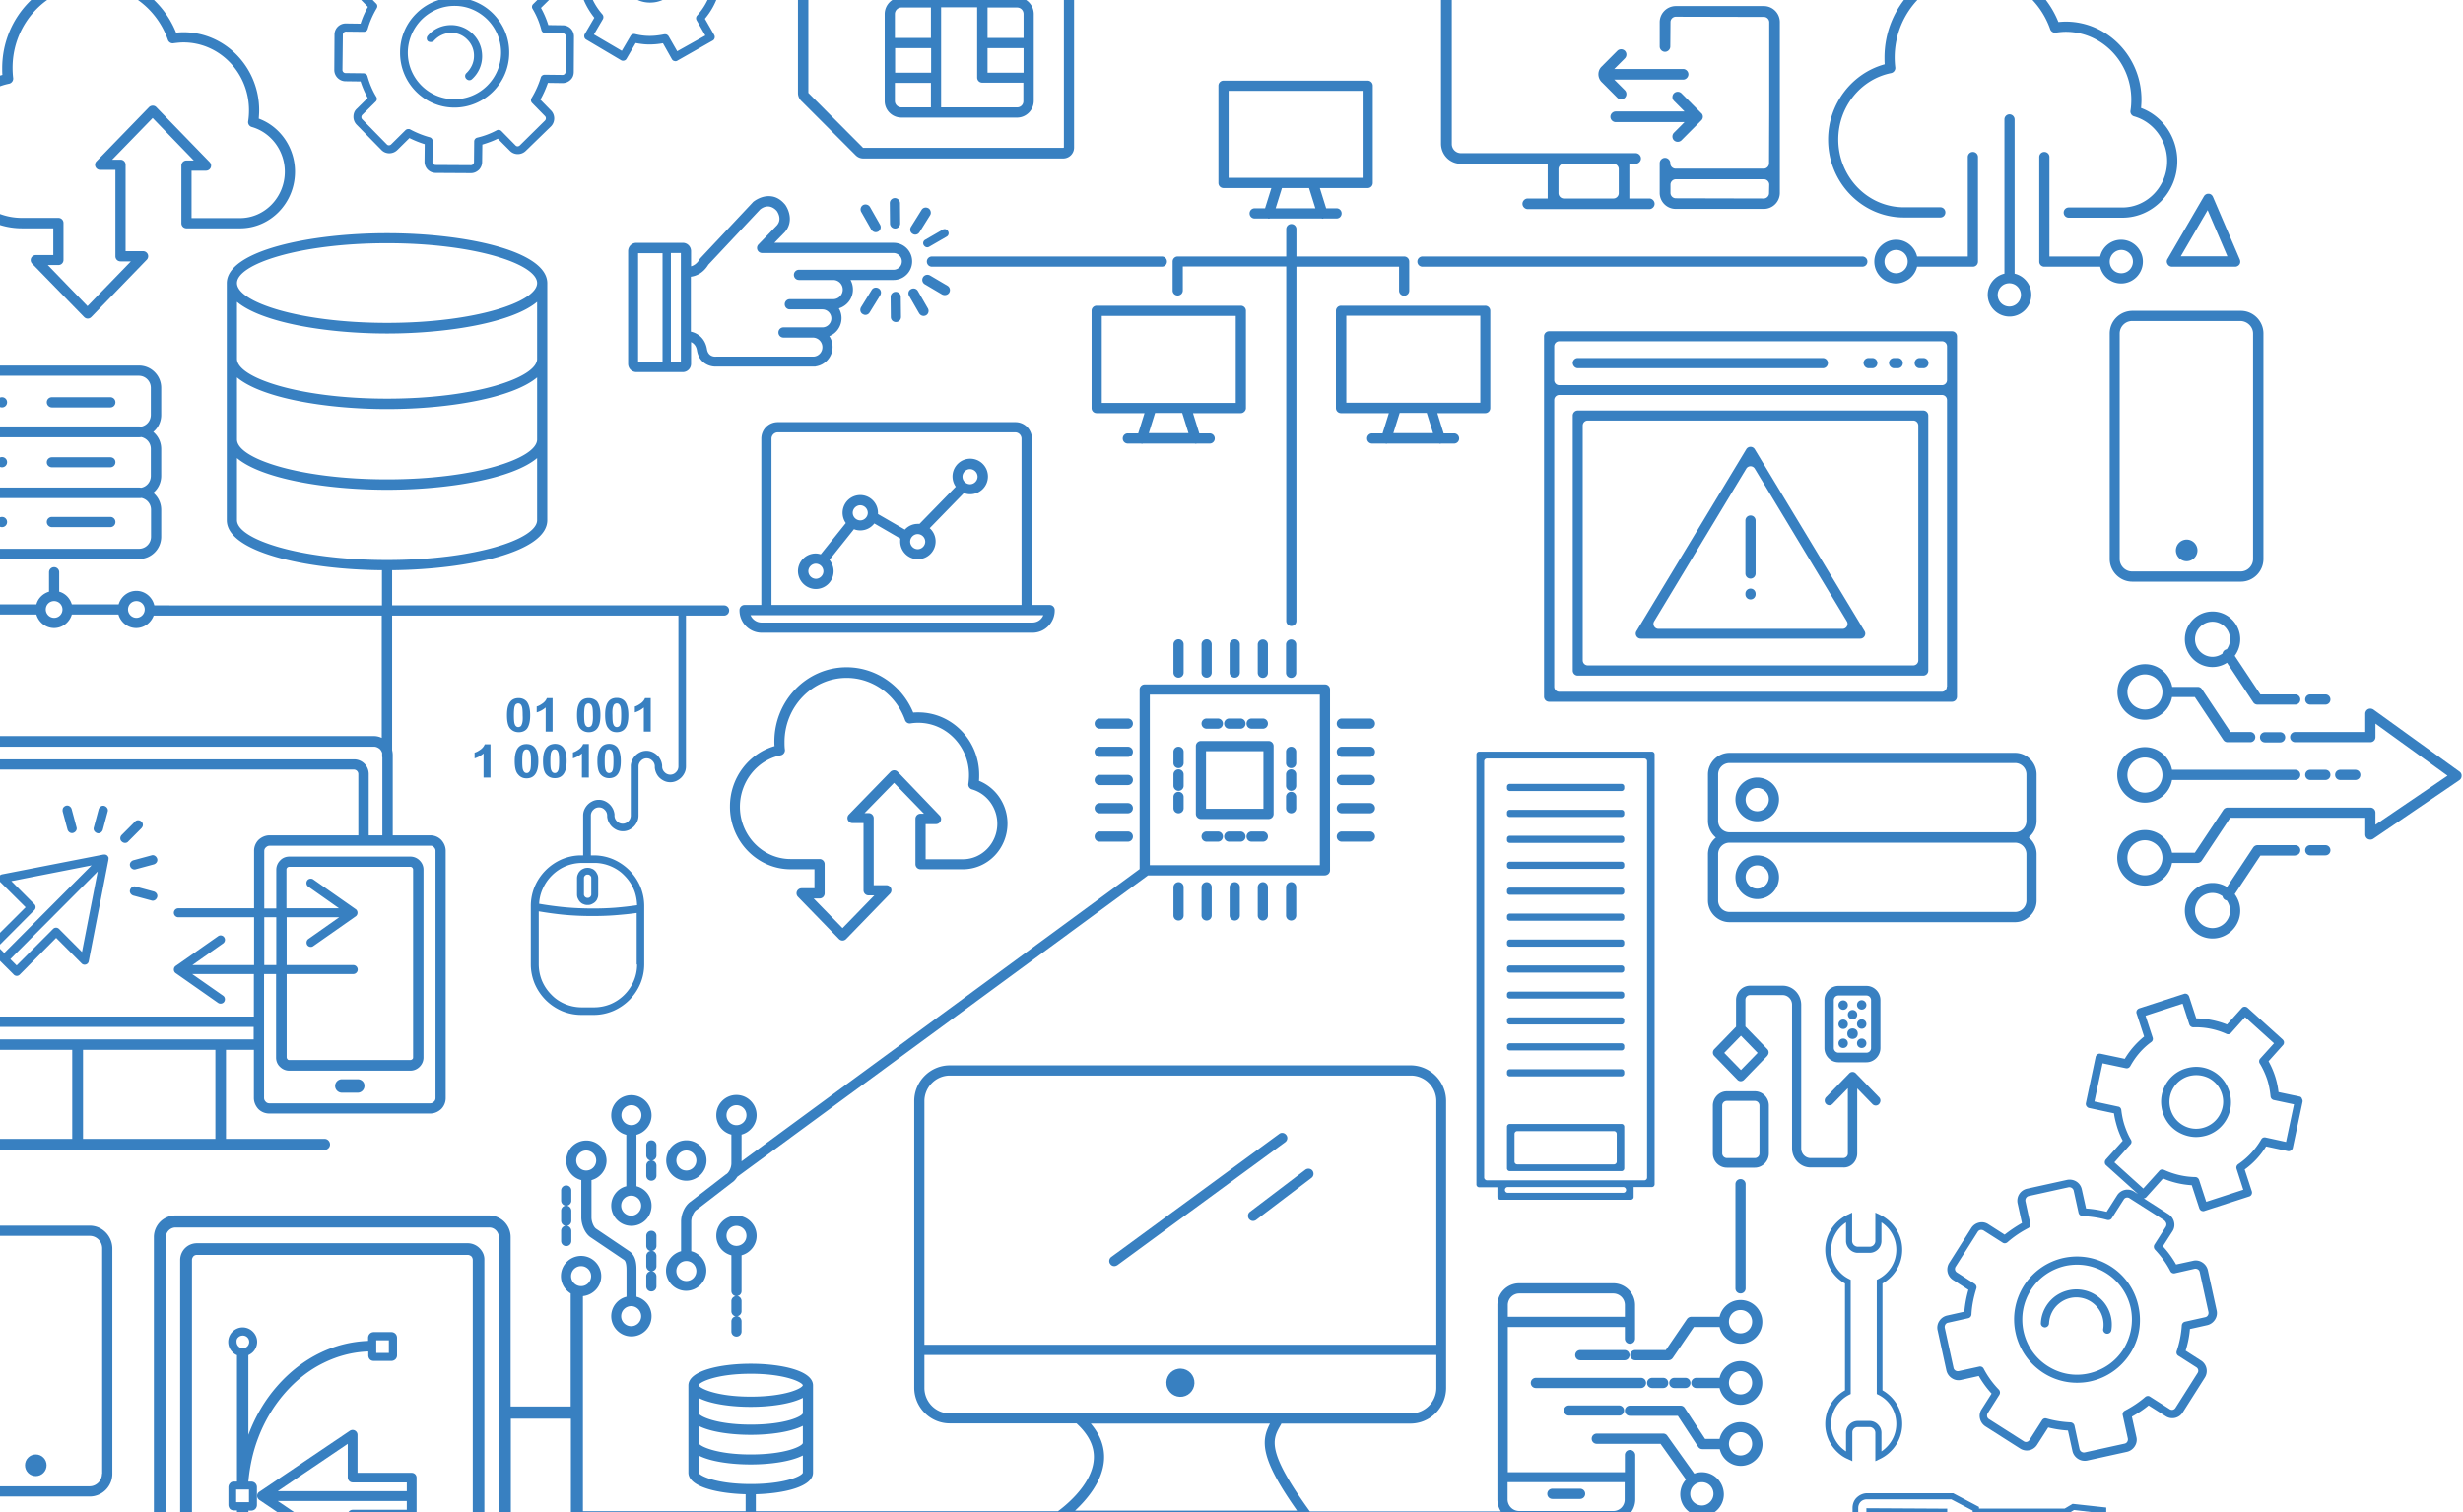 <svg xmlns="http://www.w3.org/2000/svg" width="469" height="288" viewBox="0 0 469 288">
    <g fill="#3880C1" fill-rule="nonzero" transform="translate(-18 -23)">
        <path d="M109.304 260.714a3.194 3.194 0 0 0-2.25-.934h-51.53c-.892 0-1.706.35-2.287.934-.582.583-.931 1.4-.931 2.256v89.16c0 .895.349 1.712.93 2.296a3.217 3.217 0 0 0 2.288.933h51.53c.892 0 1.668-.35 2.25-.933.581-.584.93-1.4.93-2.295V262.97c.039-.895-.349-1.673-.93-2.256zm-1.28 91.456c0 .272-.116.505-.271.7a1.032 1.032 0 0 1-.698.272h-51.53c-.272 0-.505-.117-.699-.272-.194-.195-.271-.428-.271-.7v-89.2c0-.272.116-.506.271-.7.194-.195.427-.273.698-.273h51.53c.272 0 .505.117.699.273.155.155.271.428.271.7v89.2z"/>
        <path d="M92.514 333.614H89.18c-.271 0-.504.078-.66.233-.038.04-.038.04-.077.078-.194.195-.31.467-.31.778v.778h-.116a21.394 21.394 0 0 1-8.414-2.178 23.683 23.683 0 0 1-7.406-5.797c-2.094-2.411-3.8-5.251-5.002-8.402a29.826 29.826 0 0 1-1.9-8.403h.543c.31 0 .582-.117.776-.311.193-.195.31-.467.31-.778v-3.346c0-.31-.117-.583-.31-.778a1.08 1.08 0 0 0-.776-.31h-.543c.272-2.957.892-5.797 1.9-8.403 1.202-3.151 2.908-5.991 5.002-8.403 2.133-2.45 4.614-4.435 7.406-5.796 2.598-1.284 5.428-2.062 8.414-2.179h.116v.74c0 .31.116.583.31.778.194.194.466.272.737.272h3.334c.31 0 .582-.117.776-.311l.078-.078c.155-.195.232-.428.232-.661v-3.346c0-.311-.116-.583-.31-.778a1.08 1.08 0 0 0-.776-.311H89.18c-.31 0-.582.117-.776.311-.193.195-.31.467-.31.778v.584c-3.18.116-6.242.894-8.995 2.217-3.18 1.517-6.01 3.734-8.375 6.457-2.25 2.568-4.072 5.641-5.351 9.025a.564.564 0 0 0-.078.273v-15.25c.31-.155.62-.35.853-.583a2.774 2.774 0 0 0 .815-1.945c0-.778-.31-1.44-.815-1.945a2.756 2.756 0 0 0-1.938-.817c-.737 0-1.435.311-1.94.817a2.774 2.774 0 0 0-.813 1.945c0 .778.31 1.44.814 1.945l.039.039c.232.233.504.428.814.545v24.08h-.582c-.271 0-.504.077-.659.233l-.077.077c-.194.195-.31.467-.31.778v3.346c0 .272.116.545.27.74.195.194.466.31.776.31h.582v24.08a2.31 2.31 0 0 0-.814.545l-.04.038a2.774 2.774 0 0 0-.813 1.945c0 .74.31 1.44.814 1.946a2.756 2.756 0 0 0 1.939.816c.775 0 1.434-.31 1.938-.816a2.774 2.774 0 0 0 .815-1.946c0-.778-.31-1.439-.815-1.945-.232-.233-.543-.466-.853-.583v-15.25c.039.079.078.156.078.273a30.044 30.044 0 0 0 5.35 9.025c2.366 2.723 5.235 4.94 8.376 6.458a22.878 22.878 0 0 0 8.995 2.217v.583c0 .273.117.545.272.74.194.194.465.31.775.31h3.335c.31 0 .581-.116.775-.31.194-.195.31-.467.31-.778v-3.346c0-.311-.116-.583-.31-.778-.155-.156-.426-.272-.737-.272zm-2.869-55.356h2.404v2.412h-2.404v-2.412zm-26.288-.545c.232-.233.542-.35.891-.35.35 0 .66.156.853.35.233.234.35.545.35.856 0 .35-.156.661-.35.856a1.2 1.2 0 0 1-.853.35c-.31 0-.62-.117-.814-.311l-.039-.04a1.209 1.209 0 0 1-.349-.855c-.038-.35.078-.661.31-.856zm-.35 28.981h2.405v2.412h-2.443v-2.412h.039zm2.056 31.432a1.2 1.2 0 0 1-.853.35c-.35 0-.66-.155-.853-.35-.194-.233-.35-.505-.35-.856 0-.35.156-.66.35-.855l.038-.04c.233-.194.504-.31.815-.31.349 0 .659.155.853.35.232.233.349.544.349.855 0 .312-.117.623-.35.856zm27.025-.583h-2.404v-2.412h2.404v2.412z"/>
        <path d="M96.392 303.505H86.078v-7.236a.945.945 0 0 0-.93-.934.95.95 0 0 0-.582.195l-17.177 11.592c-.271.156-.426.467-.426.778 0 .312.193.623.426.778l17.254 11.632c.427.272.97.155 1.28-.234a.858.858 0 0 0 .155-.505v-7.197h10.314c.504 0 .93-.428.93-.934v-7.002a.92.92 0 0 0-.93-.933zm-11.245 1.828h10.314v1.673H70.88l13.338-9.025v6.418c.039.545.426.934.93.934zm0 5.213a.945.945 0 0 0-.93.933v6.419l-13.338-9.025H95.46v1.673H85.147zM86.117 228.543h-3.025c-.697 0-1.28.583-1.28 1.283s.583 1.284 1.28 1.284h3.025c.698 0 1.28-.583 1.28-1.284.038-.7-.543-1.283-1.28-1.283z"/>
        <path d="M31.756 239.902h-18.69c-.27 0-.542.116-.736.31a.998.998 0 0 0-.31.74c0 .311.116.545.31.74a.991.991 0 0 0 .737.31h66.73c.271 0 .542-.116.736-.31a.998.998 0 0 0 .31-.74c0-.272-.116-.545-.31-.74a.991.991 0 0 0-.736-.31H61.03V222.94h5.312v9.18c0 .817.35 1.556.853 2.101.543.545 1.28.856 2.094.856H99.92c.815 0 1.551-.35 2.094-.856a2.943 2.943 0 0 0 .853-2.1v-47.07c0-.818-.349-1.557-.853-2.101a2.924 2.924 0 0 0-2.094-.856h-7.134v-15.288c0-.311-.039-.623-.116-.934v-25.635h54.516v28.747c0 .195-.04.39-.117.584a1.48 1.48 0 0 1-.349.506 1.475 1.475 0 0 1-1.085.466 1.475 1.475 0 0 1-1.086-.467 1.48 1.48 0 0 1-.465-1.089v-.233a3.373 3.373 0 0 0-.233-.895c-.155-.35-.388-.7-.659-.972a3.302 3.302 0 0 0-.97-.662 2.774 2.774 0 0 0-1.124-.233c-.388 0-.775.078-1.124.233a3.302 3.302 0 0 0-.97.662 3.314 3.314 0 0 0-.659.972 3.373 3.373 0 0 0-.232.895v9.57c0 .194-.04.389-.117.583a1.48 1.48 0 0 1-.349.506 1.475 1.475 0 0 1-1.085.467 1.475 1.475 0 0 1-1.086-.467 1.48 1.48 0 0 1-.465-1.09v-.233a3.373 3.373 0 0 0-.233-.895c-.155-.35-.388-.7-.66-.972a3.302 3.302 0 0 0-.968-.661 2.774 2.774 0 0 0-1.125-.234c-.388 0-.775.078-1.124.234a3.302 3.302 0 0 0-.97.66 3.314 3.314 0 0 0-.659.973c-.155.35-.233.74-.233 1.129v7.585h-.387c-1.28 0-2.52.273-3.645.74a9.952 9.952 0 0 0-3.102 2.1 9.989 9.989 0 0 0-2.094 3.112 9.616 9.616 0 0 0-.736 3.657v11.164c0 1.284.271 2.529.736 3.657a9.989 9.989 0 0 0 2.094 3.112 9.952 9.952 0 0 0 3.102 2.1 9.531 9.531 0 0 0 3.645.74h2.443c1.279 0 2.52-.273 3.644-.74a9.952 9.952 0 0 0 3.102-2.1 9.989 9.989 0 0 0 2.094-3.112 9.616 9.616 0 0 0 .737-3.657v-11.164a9.616 9.616 0 0 0-.737-3.657 9.989 9.989 0 0 0-2.094-3.112 9.952 9.952 0 0 0-3.102-2.1 9.531 9.531 0 0 0-3.644-.74h-.582v-7.585a1.48 1.48 0 0 1 .465-1.09 1.475 1.475 0 0 1 1.086-.466 1.475 1.475 0 0 1 1.086.467 1.48 1.48 0 0 1 .465 1.089v.233c.039.311.116.622.232.895.156.35.388.7.66.972.271.273.62.506.969.662.349.155.737.233 1.124.233.388 0 .776-.078 1.125-.233.349-.156.698-.39.97-.662.27-.272.503-.622.658-.972.155-.35.233-.74.233-1.128v-9.376c0-.194.039-.389.116-.544a1.48 1.48 0 0 1 .35-.506 1.475 1.475 0 0 1 1.085-.467 1.475 1.475 0 0 1 1.086.467 1.48 1.48 0 0 1 .465 1.09v.233c.077.739.388 1.4.853 1.867.271.272.62.506.97.661.348.156.736.234 1.124.234.387 0 .775-.078 1.124-.234.35-.155.698-.389.97-.661.27-.272.504-.622.659-.973.155-.35.232-.739.232-1.128v-28.747h7.251c.543 0 .97-.428.97-.973a.962.962 0 0 0-.97-.972H92.67v-6.691c14.501-.156 29.545-3.463 29.545-9.531V76.946c0-6.185-15.703-9.53-30.515-9.53-14.773 0-30.515 3.345-30.515 9.53v45.125c0 6.068 15.044 9.414 29.546 9.53v6.692H47.38c-.348-1.556-1.744-2.762-3.411-2.762-1.59 0-2.947 1.089-3.374 2.567h-8.918c-.349-1.167-1.24-2.1-2.404-2.412v-3.695a.962.962 0 0 0-.97-.973.962.962 0 0 0-.968.973v3.695c-1.164.35-2.094 1.245-2.404 2.412h-8.88c-.426-1.478-1.783-2.567-3.373-2.567-1.939 0-3.528 1.595-3.528 3.54s1.59 3.54 3.528 3.54c1.59 0 2.947-1.09 3.373-2.568h8.88c.426 1.478 1.783 2.568 3.373 2.568 1.59 0 2.947-1.09 3.373-2.568h8.88c.426 1.478 1.783 2.568 3.373 2.568 1.55 0 2.83-1.012 3.334-2.373h43.427v23.301a3.372 3.372 0 0 0-1.55-.35H3.644c-1.008 0-1.9.39-2.56 1.05a3.565 3.565 0 0 0-1.046 2.529v52.555c0 1.984 1.628 3.618 3.606 3.618h28.11v16.96zm107.559-33.222c0 2.257-.931 4.28-2.404 5.758a8.333 8.333 0 0 1-2.637 1.789 8.328 8.328 0 0 1-3.102.622h-2.443a8.328 8.328 0 0 1-3.102-.622c-1.008-.428-1.9-1.011-2.636-1.79a8.363 8.363 0 0 1-1.784-2.645 8.402 8.402 0 0 1-.62-3.112v-10.114c1.59.272 3.257.506 4.885.661a59.12 59.12 0 0 0 5.274.234c1.473 0 2.946-.04 4.42-.156 1.396-.117 2.753-.233 4.071-.428v9.803h.078zm-5.041-18.711c1.008.428 1.9 1.011 2.637 1.79a8.363 8.363 0 0 1 1.783 2.645c.388.933.582 1.945.62 2.995a69.84 69.84 0 0 1-4.11.467 54.316 54.316 0 0 1-4.38.155c-1.785 0-3.53-.077-5.235-.233a65.332 65.332 0 0 1-4.925-.661 7.6 7.6 0 0 1 .66-2.801 8.357 8.357 0 0 1 1.744-2.568 8.333 8.333 0 0 1 2.637-1.789 8.328 8.328 0 0 1 3.102-.622h2.443c1.046 0 2.093.233 3.024.622zm-13.997-96.63c0 3.58-11.749 7.586-28.577 7.586-16.828 0-28.576-4.007-28.576-7.586V80.486c4.653 3.929 16.905 6.03 28.576 6.03s23.924-2.101 28.577-6.03v10.853zm-57.153 3.54c4.653 3.93 16.905 6.03 28.576 6.03s23.924-2.1 28.577-6.03v11.826c0 3.579-11.749 7.586-28.577 7.586-16.828 0-28.576-4.007-28.576-7.586V94.88zM91.7 69.321c16.828 0 28.577 4.007 28.577 7.586 0 3.579-11.749 7.586-28.577 7.586-16.828 0-28.576-4.007-28.576-7.586 0-3.579 11.748-7.586 28.576-7.586zm-28.576 52.75v-11.826c4.653 3.929 16.905 6.03 28.576 6.03s23.924-2.101 28.577-6.03v11.826c0 3.579-11.749 7.586-28.577 7.586-16.828 0-28.576-4.007-28.576-7.586zM12.64 140.666a1.6 1.6 0 0 1-1.59-1.595c0-.895.698-1.595 1.59-1.595.892 0 1.59.7 1.59 1.595 0 .894-.698 1.595-1.59 1.595zm15.665 0a1.6 1.6 0 0 1-1.59-1.595c0-.895.698-1.595 1.59-1.595.853 0 1.59.7 1.59 1.595 0 .894-.698 1.595-1.59 1.595zm15.665 0a1.6 1.6 0 0 1-1.59-1.595c0-.895.698-1.595 1.59-1.595.891 0 1.59.7 1.59 1.595a1.6 1.6 0 0 1-1.59 1.595zm15.044 99.236H33.81V222.94h25.203v16.96zm27.22-57.807H69.327c-.815 0-1.551.35-2.094.856a2.943 2.943 0 0 0-.853 2.1v10.932H51.957a.862.862 0 0 0-.853.855c0 .467.388.856.853.856h14.424v9.103H54.632l5.855-4.124c.388-.272.466-.816.194-1.167-.271-.389-.814-.466-1.163-.194l-7.988 5.602a.835.835 0 0 0-.426.739c0 .311.155.583.426.739l7.988 5.602c.388.272.93.155 1.163-.195.272-.389.155-.933-.194-1.167l-5.893-4.123h11.748v8.091H7.483a.862.862 0 0 1-.853-.856v-45.32c0-.466.388-.855.853-.855H85.38c.465 0 .853.389.853.856v11.67zm-9.733 20.89c.271.389.814.467 1.163.194l7.988-5.602a.835.835 0 0 0 .426-.739.835.835 0 0 0-.426-.739l-7.988-5.601c-.388-.273-.93-.156-1.163.194-.272.389-.155.934.194 1.167l5.855 4.124H72.546v-7.392c0-.155.077-.272.155-.35a.577.577 0 0 1 .349-.155h23.11a.49.49 0 0 1 .348.155.58.58 0 0 1 .155.35v35.79c0 .155-.038.271-.155.35a.577.577 0 0 1-.349.155H73.09c-.155 0-.272-.039-.35-.156a.58.58 0 0 1-.154-.35V208.51h12.679a.862.862 0 0 0 .853-.856.862.862 0 0 0-.853-.856h-12.68v-9.103h10.004l-5.854 4.124c-.388.272-.466.778-.233 1.167zm-5.894 3.812H68.32v-9.103h2.287v9.103zm30.011-22.446c.194.195.31.428.31.7v47.07c0 .273-.116.545-.31.7-.194.195-.426.312-.698.312H69.29c-.271 0-.543-.117-.698-.311a.976.976 0 0 1-.31-.7v-23.613h2.287v15.91c0 .7.272 1.323.737 1.75.465.467 1.086.74 1.745.74h23.11c.658 0 1.279-.273 1.744-.74.465-.466.737-1.089.737-1.75V188.63c0-.7-.272-1.283-.737-1.75a2.463 2.463 0 0 0-1.745-.74H73.09c-.698 0-1.319.273-1.745.74a2.479 2.479 0 0 0-.737 1.75v7.391H68.32v-10.93c0-.273.116-.545.31-.7.194-.195.426-.312.698-.312h30.631c.233-.039.504.078.66.272zm-98.059 36.1a1.657 1.657 0 0 1-.465-1.128v-52.516c0-.428.194-.817.465-1.128a1.646 1.646 0 0 1 1.125-.467h85.535c.426 0 .814.194 1.124.467.194.194.35.467.427.739v.544c0 .117 0 .195.038.273v14.86h-2.597v-11.67c0-.778-.31-1.479-.815-1.984a2.778 2.778 0 0 0-1.977-.817H7.483c-1.55 0-2.83 1.284-2.83 2.84v45.32c0 .777.31 1.477.814 1.983a2.778 2.778 0 0 0 1.978.817h58.858v2.373H3.645a1.777 1.777 0 0 1-1.086-.506z"/>
        <path d="M45.21 180.111c0-.233-.077-.467-.271-.622a.914.914 0 0 0-.62-.273c-.233 0-.466.078-.62.273l-2.521 2.528a.92.92 0 0 0-.272.623c0 .233.078.466.272.622a.914.914 0 0 0 .62.272c.233 0 .466-.078.62-.272l2.52-2.529c.156-.194.272-.389.272-.622zM43.194 188.475a.78.78 0 0 0 .66.077l3.45-.933c.233-.078.427-.234.543-.428a.787.787 0 0 0 .078-.661 1.006 1.006 0 0 0-.427-.545.78.78 0 0 0-.66-.078l-3.45.934a1.003 1.003 0 0 0-.543.428.787.787 0 0 0-.077.661.883.883 0 0 0 .426.545zM36.486 181.667a.78.78 0 0 0 .66-.078c.193-.116.348-.311.426-.544l.93-3.463a.787.787 0 0 0-.077-.66 1.003 1.003 0 0 0-.543-.429.78.78 0 0 0-.66.078 1.006 1.006 0 0 0-.426.545l-.93 3.462a.787.787 0 0 0 .077.661c.117.195.31.35.543.428zM47.847 193.22a1.003 1.003 0 0 0-.543-.427l-3.45-.934a.78.78 0 0 0-.66.078 1.006 1.006 0 0 0-.426.544.787.787 0 0 0 .077.662c.116.194.31.35.543.428l3.45.933a.78.78 0 0 0 .66-.077c.194-.117.349-.312.427-.545a.787.787 0 0 0-.078-.661zM29.933 177.544l.931 3.462c.078.233.233.428.427.544a.78.78 0 0 0 .659.078c.232-.078.426-.233.543-.428a.787.787 0 0 0 .077-.661l-.93-3.462a1.006 1.006 0 0 0-.427-.545.78.78 0 0 0-.66-.078 1.003 1.003 0 0 0-.542.428 1.252 1.252 0 0 0-.078.662zM38.619 186.218c-.039-.038-.039-.077-.078-.155l-.039-.04c-.038-.038-.038-.077-.077-.077-.078-.078-.155-.117-.233-.155h-.038c-.04 0-.078-.04-.117-.04h-.155-.194l-19.31 3.774a.923.923 0 0 0-.426.233.8.8 0 0 0 0 1.129l4.925 4.901-6.98 6.963a.8.8 0 0 0 0 1.128l2.365 2.373 2.366 2.373a.794.794 0 0 0 1.124 0l6.94-7.002 4.847 4.863a.765.765 0 0 0 .427.233c.426.078.853-.194.93-.622l3.762-19.373v-.117-.038a.38.38 0 0 0-.04-.35zm-14.075 10.115a.8.8 0 0 0 0-1.128l-4.382-4.396 15.277-2.996-16.634 16.689-1.202-1.206 6.94-6.963zm9.073 7.974l-4.381-4.395a.794.794 0 0 0-1.125 0l-6.94 6.963-1.202-1.206 16.634-16.689-2.986 15.327zM128.458 188.864a1.758 1.758 0 0 0-.427.661c-.116.233-.155.506-.155.778v3.034c0 .273.039.545.155.778.117.234.233.467.427.662.194.194.388.35.659.428.233.116.504.155.776.155.27 0 .542-.039.775-.155.233-.117.465-.234.66-.428.193-.195.348-.39.426-.662.116-.233.155-.505.155-.778v-3.034c0-.272-.039-.545-.155-.778-.117-.233-.233-.467-.427-.661-.194-.195-.388-.35-.659-.428-.233-.117-.504-.156-.775-.156-.272 0-.543.04-.776.156a1.75 1.75 0 0 0-.66.428zm.737 1.4c0-.078 0-.194.038-.272.04-.078.078-.156.155-.234.078-.077.156-.116.233-.155.078-.04.155-.04.272-.04.077 0 .193 0 .27.04.078.039.156.078.234.155.077.078.116.156.155.234.038.078.038.155.038.272v3.034c0 .078 0 .195-.038.273-.04.077-.078.155-.155.233-.078.078-.156.117-.233.156-.078.039-.155.039-.271.039-.078 0-.194 0-.272-.04-.077-.038-.155-.077-.233-.155-.077-.078-.116-.156-.155-.233-.038-.078-.038-.156-.038-.273v-3.034zM130.086 155.954c-.659 0-1.202.233-1.55.66-.466.545-.66 1.401-.66 2.607 0 1.206.194 2.062.62 2.529.427.467.97.7 1.63.7.658 0 1.201-.233 1.55-.661.465-.545.66-1.4.66-2.607 0-1.206-.233-2.061-.66-2.606a2.255 2.255 0 0 0-1.59-.622zm.698 4.862c-.077.234-.155.428-.271.506-.116.078-.272.155-.427.155a.582.582 0 0 1-.426-.155c-.116-.078-.233-.272-.31-.545-.078-.272-.117-.778-.117-1.556 0-.739.04-1.284.117-1.595.077-.233.155-.428.271-.505.116-.078.272-.156.427-.156.155 0 .31.039.426.156.116.077.233.272.31.544.078.273.117.778.117 1.556.038.74-.04 1.284-.117 1.595zM135.437 162.45c.66 0 1.202-.233 1.551-.661.465-.545.66-1.4.66-2.607 0-1.206-.233-2.061-.66-2.606-.388-.428-.892-.661-1.55-.661-.66 0-1.203.233-1.552.661-.465.545-.659 1.4-.659 2.606s.194 2.062.62 2.529c.388.506.892.739 1.59.739zm-.698-4.824c.078-.233.155-.428.272-.505.116-.078.271-.156.426-.156.155 0 .31.039.427.156.116.077.232.272.31.544.077.273.116.778.116 1.556 0 .74-.039 1.284-.116 1.595-.078.234-.155.428-.272.506-.116.078-.27.155-.426.155a.582.582 0 0 1-.427-.155c-.116-.078-.232-.272-.31-.545-.077-.272-.116-.778-.116-1.556-.039-.739 0-1.284.116-1.595zM118.958 159.221c0-1.206-.232-2.062-.659-2.606-.388-.428-.892-.661-1.55-.661-.66 0-1.203.233-1.552.66-.465.545-.659 1.401-.659 2.607 0 1.206.194 2.062.62 2.529.427.467.97.7 1.629.7.66 0 1.202-.233 1.55-.661.389-.506.621-1.362.621-2.568zm-1.55 1.595c-.078.234-.156.428-.272.506-.116.078-.272.155-.427.155a.582.582 0 0 1-.426-.155c-.116-.078-.233-.272-.31-.545-.078-.272-.117-.778-.117-1.556 0-.739.04-1.284.117-1.595.077-.233.155-.428.271-.505.116-.078.272-.156.427-.156.155 0 .31.039.426.156.116.077.233.272.31.544.078.273.117.778.117 1.556.038.74 0 1.284-.117 1.595zM121.323 156.965c-.387.272-.775.506-1.124.583v1.129a4.567 4.567 0 0 0 1.706-.934v4.59h1.318v-6.38h-1.085c-.155.39-.427.74-.815 1.012zM141.912 162.333v-6.38h-1.085c-.155.39-.427.74-.815 1.012-.387.272-.775.506-1.124.583v1.129a4.567 4.567 0 0 0 1.706-.934v4.59h1.318zM127.1 167.43a4.567 4.567 0 0 0 1.707-.934v4.59h1.318v-6.38h-1.086c-.155.39-.426.74-.814 1.012-.387.272-.775.505-1.124.583v1.128zM121.401 167.974c0 1.206.194 2.062.62 2.528.427.467.931.7 1.629.7 1.861 0 2.249-1.71 2.249-3.267 0-1.556-.35-3.268-2.25-3.268-1.899.078-2.248 1.75-2.248 3.307zm1.512-1.595c.117-.35.31-.661.698-.661.427 0 .62.31.737.7.077.272.116.778.116 1.556 0 .739-.039 1.284-.116 1.595-.116.35-.31.661-.698.661-.427 0-.62-.311-.737-.7-.077-.272-.116-.778-.116-1.556 0-.74.039-1.284.116-1.595zM118.26 171.242c1.861 0 2.25-1.712 2.25-3.268 0-1.556-.35-3.268-2.25-3.268-1.86 0-2.249 1.673-2.249 3.229 0 1.206.194 2.062.62 2.529.427.544.97.778 1.63.778zm-.698-4.863c.117-.35.31-.661.698-.661.427 0 .62.31.737.7.078.272.116.778.116 1.556 0 .739-.038 1.284-.116 1.595-.116.35-.31.661-.698.661-.426 0-.62-.311-.737-.7-.077-.272-.116-.778-.116-1.556 0-.74.039-1.284.116-1.595zM111.397 171.125v-6.38h-1.085c-.155.39-.427.74-.815 1.012-.387.272-.775.505-1.124.583v1.09a4.567 4.567 0 0 0 1.706-.934v4.59h1.318v.039zM131.754 167.974c0 1.206.194 2.062.62 2.528.427.467.97.7 1.629.7s1.202-.233 1.55-.66c.466-.545.66-1.401.66-2.607 0-1.206-.233-2.062-.66-2.606-.387-.428-.891-.662-1.55-.662-.66 0-1.202.234-1.551.662-.504.583-.698 1.439-.698 2.645zm1.512-1.595c.077-.233.155-.428.271-.506.117-.078.272-.155.427-.155.155 0 .31.039.426.155.117.078.233.273.31.545.078.272.117.778.117 1.556 0 .739-.039 1.284-.117 1.595-.077.233-.155.428-.27.506-.117.077-.272.155-.427.155a.582.582 0 0 1-.427-.155c-.116-.078-.233-.273-.31-.545-.078-.272-.116-.778-.116-1.556 0-.74.038-1.284.116-1.595zM22.179 66.482h5.97v5.096h-3.334a.98.98 0 0 0-.892.583.958.958 0 0 0 .194 1.05l9.888 10.154c.194.194.426.31.698.31.271 0 .504-.116.698-.31l10.546-10.893a.958.958 0 0 0 .194-1.05.98.98 0 0 0-.892-.584h-3.334V54.383a.962.962 0 0 0-.97-.972h-1.59l7.716-7.936 7.833 8.091h-1.396a.962.962 0 0 0-.97.973v10.97c0 .545.427.973.97.973h10.197c5.778 0 10.47-4.824 10.47-10.776 0-4.551-2.792-8.597-6.902-10.114.038-.545.077-1.05.077-1.595 0-8.17-6.475-14.86-14.424-14.86-.465 0-.93.039-1.396.078-2.636-6.575-8.918-10.932-15.897-10.932-9.5 0-17.215 7.936-17.215 17.7 0 .428 0 .856.038 1.284-6.281 1.712-10.779 7.586-10.779 14.354.039 8.17 6.514 14.86 14.502 14.86zM19.736 38.94c.504-.117.814-.584.775-1.05a16.726 16.726 0 0 1-.116-1.907c-.039-8.713 6.824-15.755 15.238-15.755 6.398 0 12.175 4.163 14.347 10.387.155.428.62.7 1.046.622.62-.077 1.241-.155 1.9-.155 6.902 0 12.486 5.796 12.486 12.915 0 .7-.04 1.4-.156 2.1a.961.961 0 0 0 .698 1.09c3.684 1.05 6.282 4.551 6.282 8.519 0 4.863-3.839 8.83-8.53 8.83h-9.229v-9.024h2.753a.98.98 0 0 0 .892-.584.958.958 0 0 0-.194-1.05L47.77 43.413c-.349-.389-1.008-.389-1.395 0L36.37 53.723a.958.958 0 0 0-.194 1.05.98.98 0 0 0 .892.583h2.908V71.81c0 .545.426.973.97.973h1.977l-8.26 8.519-7.56-7.82h2.016c.543 0 .97-.427.97-.972v-7.04a.962.962 0 0 0-.97-.973h-6.94c-6.902 0-12.486-5.797-12.486-12.915-.038-6.108 4.188-11.437 10.043-12.643zM380.527 64.42h6.94c.543 0 .97-.428.97-.973a.962.962 0 0 0-.97-.972h-6.94c-6.902 0-12.485-5.796-12.485-12.915 0-6.147 4.226-11.476 10.08-12.643.505-.117.815-.584.776-1.05a16.21 16.21 0 0 1-.116-1.907c0-8.674 6.863-15.754 15.277-15.754 6.398 0 12.175 4.162 14.346 10.386.155.428.62.7 1.047.623.62-.078 1.241-.156 1.9-.156 6.902 0 12.485 5.796 12.485 12.915 0 .7-.038 1.4-.155 2.1a.961.961 0 0 0 .698 1.09c3.684 1.05 6.282 4.551 6.282 8.52 0 4.862-3.84 8.83-8.53 8.83h-10.198a.962.962 0 0 0-.97.972c0 .545.427.973.97.973h10.197c5.778 0 10.47-4.824 10.47-10.776 0-4.551-2.792-8.597-6.903-10.114.04-.545.078-1.05.078-1.595 0-8.17-6.475-14.86-14.424-14.86-.465 0-.93.039-1.396.078-2.636-6.575-8.918-10.931-15.897-10.931-9.5 0-17.216 7.935-17.216 17.7 0 .427 0 .855.04 1.283-6.282 1.712-10.78 7.586-10.78 14.355 0 8.169 6.475 14.82 14.424 14.82zM168.55 188.552h4.537v3.618h-2.443a.98.98 0 0 0-.892.584.958.958 0 0 0 .194 1.05l7.793 8.014c.194.194.427.31.698.31.272 0 .504-.116.698-.31l8.337-8.597a.958.958 0 0 0 .194-1.05.98.98 0 0 0-.892-.584h-2.404v-12.76a.962.962 0 0 0-.97-.972h-.775l5.622-5.758 5.7 5.874h-.66a.962.962 0 0 0-.969.973v8.636c0 .545.427.972.97.972h8.065c4.691 0 8.491-3.89 8.491-8.713 0-3.618-2.21-6.847-5.428-8.13.039-.39.039-.74.039-1.129 0-6.574-5.196-11.903-11.594-11.903-.31 0-.659 0-.969.039-2.133-5.174-7.134-8.636-12.68-8.636-7.599 0-13.764 6.34-13.764 14.16 0 .272 0 .583.039.855-4.963 1.44-8.492 6.108-8.492 11.476-.038 6.613 5.196 11.981 11.555 11.981zm-1.861-21.706c.504-.117.814-.584.775-1.05-.077-.506-.077-1.012-.077-1.479 0-6.73 5.312-12.215 11.826-12.215 4.963 0 9.422 3.23 11.128 8.053.155.428.582.7 1.047.622.465-.078.97-.116 1.473-.116 5.312 0 9.655 4.473 9.655 9.958 0 .545-.039 1.09-.116 1.634a.961.961 0 0 0 .698 1.09c2.83.816 4.808 3.5 4.808 6.535 0 3.734-2.947 6.768-6.553 6.768h-7.096v-6.69h1.978a.98.98 0 0 0 .891-.584.958.958 0 0 0-.193-1.05l-7.988-8.325c-.349-.39-1.008-.39-1.396 0l-7.91 8.13a.958.958 0 0 0-.193 1.05.98.98 0 0 0 .891.584h2.094v12.798c0 .545.427.973.97.973h1.085l-6.049 6.224-5.505-5.64h1.124c.543 0 .97-.429.97-.973v-5.563a.962.962 0 0 0-.97-.973h-5.506c-5.312 0-9.655-4.473-9.655-9.958 0-4.785 3.296-8.908 7.794-9.803zM11.787 129.462h32.687c2.326 0 4.226-1.906 4.226-4.24v-5.135c0-1.284-.582-2.45-1.512-3.229a4.205 4.205 0 0 0 1.512-3.229v-5.134c0-1.284-.582-2.451-1.512-3.23a4.205 4.205 0 0 0 1.512-3.228v-5.174c0-2.334-1.9-4.24-4.226-4.24H11.787c-2.326 0-4.226 1.906-4.226 4.24v5.135c0 1.284.582 2.45 1.512 3.229a4.205 4.205 0 0 0-1.512 3.229v5.135c0 1.283.582 2.45 1.512 3.228a4.205 4.205 0 0 0-1.512 3.23v5.134c-.039 2.412 1.861 4.28 4.226 4.28zm-2.326-27.464v-5.135a2.296 2.296 0 0 1 2.287-2.295h32.687c1.28 0 2.288 1.05 2.288 2.295v5.135c0 1.128-.776 2.062-1.823 2.256-.155 0-.31-.039-.465-.039H11.787c-.155 0-.31 0-.465.04a2.297 2.297 0 0 1-1.861-2.257zm0 11.631v-5.134c0-1.129.775-2.023 1.822-2.257.155 0 .31.04.465.04h32.687c.155 0 .31 0 .465-.04 1.047.234 1.823 1.128 1.823 2.257v5.134c0 1.129-.776 2.062-1.823 2.257-.155 0-.31-.04-.465-.04H11.787c-.155 0-.31 0-.465.04-1.047-.234-1.861-1.167-1.861-2.257zm2.326 4.24h32.687c.155 0 .31 0 .465-.038 1.047.233 1.822 1.128 1.822 2.256v5.135a2.296 2.296 0 0 1-2.287 2.295H11.787a2.296 2.296 0 0 1-2.287-2.295v-5.135c0-1.128.775-2.023 1.822-2.256.155.039.31.039.465.039z"/>
        <path d="M18.379 123.394c.543 0 .97-.428.97-.973a.962.962 0 0 0-.97-.973.962.962 0 0 0-.97.973c0 .545.427.973.97.973zM27.878 123.394h11.129c.542 0 .969-.428.969-.973a.962.962 0 0 0-.97-.973H27.879a.962.962 0 0 0-.969.973c0 .545.465.973.97.973zM18.379 111.996c.543 0 .97-.428.97-.973a.962.962 0 0 0-.97-.972.962.962 0 0 0-.97.972c0 .545.427.973.97.973zM27.878 111.996h11.129c.542 0 .969-.428.969-.973 0-.545-.427-.934-.97-.934H27.879a.962.962 0 0 0-.969.973c0 .545.465.934.97.934zM18.379 100.598c.543 0 .97-.428.97-.973a.962.962 0 0 0-.97-.972.962.962 0 0 0-.97.972c0 .545.427.973.97.973zM27.878 100.598h11.129c.542 0 .969-.428.969-.973a.962.962 0 0 0-.97-.972H27.879a.962.962 0 0 0-.969.972c0 .545.465.973.97.973zM410.926 262.58c-3.141.701-5.778 2.568-7.522 5.252-1.707 2.723-2.288 5.913-1.59 9.064.698 3.151 2.559 5.797 5.234 7.547a11.862 11.862 0 0 0 6.437 1.906c.853 0 1.745-.078 2.598-.272 3.14-.7 5.777-2.568 7.522-5.252 1.745-2.684 2.287-5.913 1.59-9.064-1.396-6.496-7.794-10.58-14.27-9.18zm11.4 17.39c-1.513 2.372-3.84 3.967-6.554 4.59-2.714.622-5.506.117-7.87-1.4-2.366-1.518-3.956-3.852-4.576-6.575-.582-2.723-.116-5.524 1.396-7.897s3.838-3.968 6.553-4.59a11.038 11.038 0 0 1 2.248-.233c4.77 0 9.112 3.345 10.198 8.208.582 2.723.078 5.524-1.396 7.897zM439.192 226.909c-1.59-.817-3.374-.934-5.08-.39a6.54 6.54 0 0 0-3.877 3.307c-.814 1.595-.93 3.385-.388 5.096a6.55 6.55 0 0 0 3.296 3.89c.93.467 1.978.74 3.024.74.698 0 1.396-.117 2.055-.312a6.54 6.54 0 0 0 3.878-3.306c.814-1.595.93-3.385.388-5.096-.543-1.712-1.706-3.112-3.296-3.93zm1.55 8.286a5.08 5.08 0 0 1-2.985 2.528 4.987 4.987 0 0 1-3.877-.311 5.087 5.087 0 0 1-2.52-2.995 5.032 5.032 0 0 1 .31-3.89 5.08 5.08 0 0 1 2.985-2.529 5.422 5.422 0 0 1 1.59-.233c.775 0 1.59.194 2.326.544a5.087 5.087 0 0 1 2.52 2.996c.427 1.322.272 2.684-.348 3.89z"/>
        <path d="M455.903 231.85l-4.032-.857a15.64 15.64 0 0 0-1.9-5.874l2.753-3.073c.155-.155.194-.35.194-.544 0-.195-.117-.39-.272-.545l-6.669-6.03c-.31-.272-.814-.272-1.085.04l-2.83 3.15a16.879 16.879 0 0 0-5.856-1.167l-1.357-4.162a.908.908 0 0 0-.388-.467c-.193-.078-.387-.117-.581-.039l-8.53 2.762a.906.906 0 0 0-.466.389c-.077.194-.116.389-.039.583l1.435 4.396c-1.473 1.206-2.714 2.607-3.683 4.24l-4.615-.972a.762.762 0 0 0-.581.117c-.155.116-.31.272-.35.505l-1.86 8.792a.769.769 0 0 0 .116.583c.116.156.272.312.504.35l4.73 1.012c.117.895.35 1.79.62 2.684.272.856.621 1.712 1.048 2.529l-3.218 3.579c-.272.31-.272.817.038 1.089l6.088 5.485-.737-.467a2.34 2.34 0 0 0-3.257.74l-1.977 3.111c-1.28-.311-2.598-.544-3.916-.622l-.815-3.657c-.271-1.284-1.55-2.062-2.83-1.79l-7.6 1.673a2.343 2.343 0 0 0-1.783 2.84l.814 3.696a27.143 27.143 0 0 0-3.296 2.217l-3.102-1.984c-.543-.35-1.163-.467-1.784-.311a2.39 2.39 0 0 0-1.473 1.05l-4.188 6.613a2.357 2.357 0 0 0 .737 3.268l2.908 1.867a21.864 21.864 0 0 0-.775 4.163l-3.296.739a2.39 2.39 0 0 0-1.473 1.05 2.252 2.252 0 0 0-.31 1.79l1.667 7.624a2.397 2.397 0 0 0 1.047 1.478c.542.35 1.163.467 1.783.312l3.335-.74a18.96 18.96 0 0 0 2.442 3.346l-1.9 2.995a2.252 2.252 0 0 0-.31 1.79 2.397 2.397 0 0 0 1.047 1.478l6.592 4.201a2.34 2.34 0 0 0 3.257-.739l2.094-3.267c1.24.31 2.481.505 3.76.583l.854 3.89c.232 1.09 1.24 1.867 2.287 1.867.155 0 .35 0 .504-.039l7.6-1.672a2.39 2.39 0 0 0 1.473-1.05 2.252 2.252 0 0 0 .31-1.79l-.852-3.851c1.124-.623 2.21-1.323 3.18-2.14l3.256 2.062a2.34 2.34 0 0 0 3.257-.74l4.188-6.612a2.357 2.357 0 0 0-.737-3.268l-2.908-1.867c.426-1.362.698-2.723.814-4.124l3.296-.739a2.39 2.39 0 0 0 1.473-1.05 2.252 2.252 0 0 0 .31-1.79l-1.667-7.624a2.397 2.397 0 0 0-1.047-1.478c-.542-.35-1.163-.467-1.783-.312l-3.218.7a18.37 18.37 0 0 0-2.52-3.462l1.822-2.84a2.252 2.252 0 0 0 .31-1.789 2.397 2.397 0 0 0-1.047-1.478l-4.73-3.034a.676.676 0 0 0 .542-.273l3.141-3.5a16.51 16.51 0 0 0 5.467 1.283l1.435 4.396c.077.194.194.35.388.467.116.039.232.078.349.078.077 0 .155 0 .232-.04l8.53-2.761c.427-.117.62-.584.504-.973l-1.357-4.162a15.168 15.168 0 0 0 4.072-4.396l4.148.895a.823.823 0 0 0 .931-.584l1.861-8.791a.769.769 0 0 0-.116-.584.538.538 0 0 0-.427-.428zm-25.397 24.195a.904.904 0 0 1-.116.623l-2.132 3.345a.821.821 0 0 0 .077.973c1.163 1.245 2.171 2.606 2.947 4.123a.756.756 0 0 0 .853.39l3.761-.856a.896.896 0 0 1 .62.116c.194.117.31.311.35.506l1.667 7.625a.904.904 0 0 1-.117.622.761.761 0 0 1-.504.35l-3.838.856a.784.784 0 0 0-.62.7 19.277 19.277 0 0 1-.97 4.902c-.116.35 0 .7.31.894l3.412 2.179a.78.78 0 0 1 .233 1.128l-4.188 6.613a.775.775 0 0 1-1.124.233l-3.722-2.372c-.272-.195-.66-.156-.931.077-1.163 1.012-2.482 1.868-3.877 2.607a.76.76 0 0 0-.388.855l.97 4.435a.904.904 0 0 1-.117.623.761.761 0 0 1-.504.35l-7.6 1.672a.857.857 0 0 1-.97-.622l-.969-4.474c-.077-.35-.387-.583-.736-.622-1.551-.078-3.102-.311-4.576-.74-.077 0-.155-.038-.193-.038a.761.761 0 0 0-.66.35l-2.404 3.773a.775.775 0 0 1-1.124.234l-6.592-4.201a.764.764 0 0 1-.349-.506.904.904 0 0 1 .117-.623l2.21-3.5a.821.821 0 0 0-.078-.973 17.335 17.335 0 0 1-2.908-4.007.756.756 0 0 0-.853-.389l-3.916.856a.896.896 0 0 1-.62-.117.764.764 0 0 1-.35-.506l-1.667-7.624a.904.904 0 0 1 .117-.623.761.761 0 0 1 .504-.35l3.838-.855a.784.784 0 0 0 .62-.7c.078-1.673.427-3.346.931-4.941.117-.35-.038-.7-.31-.895l-3.373-2.178a.78.78 0 0 1-.233-1.128l4.188-6.613a.761.761 0 0 1 .504-.35.896.896 0 0 1 .62.116l3.606 2.295c.272.195.66.156.93-.078a19.693 19.693 0 0 1 3.956-2.684.76.76 0 0 0 .387-.856l-.93-4.279a.86.86 0 0 1 .62-.972l7.6-1.673a.857.857 0 0 1 .97.623l.93 4.24c.077.35.388.583.737.622 1.59.078 3.18.311 4.73.74.31.077.698-.04.853-.312l2.288-3.579a.775.775 0 0 1 1.124-.233l6.592 4.201c.232.233.349.428.387.622zm22.8-15.56l-3.917-.856a.728.728 0 0 0-.814.39 14.517 14.517 0 0 1-4.381 4.706c-.272.195-.427.545-.31.895l1.279 3.968-7.057 2.295-1.357-4.162c-.116-.312-.388-.545-.737-.545-2.055-.039-4.032-.506-5.932-1.361-.116-.04-.233-.078-.349-.078a.697.697 0 0 0-.582.272l-3.024 3.346-5.506-4.98 3.063-3.423a.708.708 0 0 0 .078-.895c-.504-.856-.892-1.79-1.202-2.723-.31-.933-.504-1.945-.62-2.917-.04-.35-.272-.623-.621-.662l-4.498-.972 1.551-7.275 4.42.934c.35.078.66-.078.853-.39 1.009-1.827 2.327-3.383 3.994-4.59a.74.74 0 0 0 .272-.855l-1.357-4.163 7.056-2.295 1.28 3.968a.843.843 0 0 0 .775.545c2.133-.078 4.304.35 6.282 1.245.31.155.659.077.892-.195l2.675-2.995 5.506 4.979-2.637 2.918a.763.763 0 0 0-.077.933c.581.934 1.047 1.984 1.396 2.996.348 1.05.542 2.14.659 3.267.038.35.271.623.62.7l3.839.817-1.513 7.158z"/>
        <path d="M414.144 268.61a6.863 6.863 0 0 0-4.963 1.4c-1.512 1.207-2.482 3.035-2.56 4.98-.038.428.31.778.737.817a.806.806 0 0 0 .815-.739c.077-1.517.775-2.918 1.977-3.851 2.249-1.79 5.506-1.4 7.29.856a5.209 5.209 0 0 1 1.047 4.045c-.078.428.232.817.659.895h.116c.388 0 .698-.272.776-.661a6.721 6.721 0 0 0-1.358-5.252 6.753 6.753 0 0 0-4.536-2.49zM104.457 43.491h.077c5.7 0 10.392-4.629 10.43-10.386.04-2.801-1.046-5.408-2.985-7.43-1.939-1.984-4.575-3.113-7.328-3.113h-.078c-2.753 0-5.35 1.05-7.29 2.996a10.322 10.322 0 0 0-3.101 7.352c-.078 5.796 4.536 10.542 10.275 10.581zM98.33 26.686c1.667-1.634 3.877-2.567 6.203-2.567h.078c2.365 0 4.575.972 6.243 2.645a8.934 8.934 0 0 1 2.559 6.302c-.04 4.862-3.994 8.83-8.88 8.83h-.077c-4.886-.039-8.84-4.045-8.802-8.947.039-2.373 1.008-4.59 2.676-6.263z"/>
        <path d="M83.79 38.473l2.87.039c.349 1.09.814 2.14 1.357 3.15l-2.094 2.063c-.427.389-.62.933-.62 1.517 0 .583.232 1.128.62 1.517l4.692 4.785c.814.855 2.17.855 3.024.039l2.326-2.296c.93.467 1.9.856 2.908 1.167l-.038 3.346c0 .583.232 1.128.62 1.517s.93.622 1.512.622l6.708.04c.582 0 1.086-.234 1.512-.623.388-.39.62-.934.62-1.517l.04-3.307c1.008-.311 2.016-.661 2.946-1.128l2.288 2.295c.814.856 2.171.856 3.024.04l4.808-4.669c.388-.389.62-.934.62-1.517 0-.584-.232-1.128-.62-1.517l-2.016-2.062c.582-1.011 1.047-2.1 1.435-3.19l2.791.04c.543 0 1.125-.234 1.513-.623.426-.39.62-.934.62-1.517l.039-6.73c0-.584-.233-1.128-.62-1.517a2.137 2.137 0 0 0-1.513-.623l-2.753-.039a17.259 17.259 0 0 0-1.396-3.267l2.017-1.984c.853-.817.853-2.179.038-3.035l-4.691-4.784c-.815-.856-2.172-.856-3.025-.04l-2.21 2.18c-.97-.507-2.016-.896-3.063-1.246l.039-3.15c0-.584-.233-1.129-.62-1.518a2.137 2.137 0 0 0-1.513-.622l-6.708-.04c-1.202 0-2.132.934-2.17 2.14l-.04 3.151c-1.047.312-2.055.7-3.063 1.206l-2.171-2.217c-.814-.856-2.172-.856-3.025-.039l-4.769 4.707c-.426.389-.62.934-.62 1.517 0 .584.233 1.128.62 1.517l2.016 2.062a16.586 16.586 0 0 0-1.395 3.19l-2.83-.039a2.13 2.13 0 0 0-2.133 2.14l-.04 6.73c0 1.166.97 2.139 2.133 2.139zm-.504-8.87c0-.31.272-.583.582-.583l3.412.039c.349 0 .66-.233.737-.545.387-1.361.97-2.684 1.706-3.929.194-.31.155-.7-.117-.933l-2.442-2.49a.586.586 0 0 1-.155-.428c0-.155.077-.311.193-.428l4.77-4.746c.232-.233.62-.233.814 0l2.598 2.646c.232.233.62.31.93.155a18.78 18.78 0 0 1 3.8-1.478.75.75 0 0 0 .582-.74l.039-3.773c0-.31.271-.583.581-.583l6.708.039c.155 0 .31.078.427.194a.586.586 0 0 1 .155.428l-.04 3.735c0 .35.234.661.582.739 1.319.35 2.598.856 3.8 1.517.31.156.66.117.93-.117l2.599-2.567c.232-.234.62-.234.814 0l4.692 4.785c.232.233.232.622 0 .817l-2.443 2.411a.72.72 0 0 0-.116.934 15.106 15.106 0 0 1 1.667 4.007c.077.35.388.583.737.583l3.334.04c.155 0 .31.077.427.194a.586.586 0 0 1 .155.428l-.04 6.73a.626.626 0 0 1-.193.427.582.582 0 0 1-.426.156l-3.374-.039c-.349 0-.659.234-.736.545a17.54 17.54 0 0 1-1.745 3.89.773.773 0 0 0 .116.972l2.443 2.49a.586.586 0 0 1 .155.428.626.626 0 0 1-.194.428l-4.77 4.707c-.232.233-.62.233-.813 0l-2.676-2.723c-.232-.234-.62-.311-.892-.156a15.307 15.307 0 0 1-3.722 1.4.75.75 0 0 0-.582.74l-.038 3.929a.626.626 0 0 1-.194.428.582.582 0 0 1-.427.155l-6.708-.039a.622.622 0 0 1-.426-.194.586.586 0 0 1-.155-.428l.039-3.93a.75.75 0 0 0-.582-.738c-1.28-.35-2.52-.856-3.684-1.478-.116-.078-.232-.078-.387-.078a.764.764 0 0 0-.543.233l-2.714 2.684c-.233.234-.62.234-.815 0L86.97 45.71a.586.586 0 0 1-.155-.428c0-.156.077-.312.194-.428l2.52-2.49a.72.72 0 0 0 .116-.934c-.736-1.206-1.28-2.528-1.667-3.89-.078-.35-.388-.544-.737-.583l-3.45-.04a.597.597 0 0 1-.582-.583l.077-6.73zM141.757 23.496h.04c1.55 0 2.985-.583 4.07-1.673a5.717 5.717 0 0 0 1.745-4.123 5.962 5.962 0 0 0-1.667-4.162 5.68 5.68 0 0 0-4.11-1.751h-.039c-1.55 0-2.985.583-4.071 1.673a5.717 5.717 0 0 0-1.745 4.123c-.039 3.268 2.56 5.913 5.777 5.913zm-2.985-8.908c.814-.778 1.86-1.245 2.985-1.245h.04c1.124 0 2.21.467 3.023 1.284a4.274 4.274 0 0 1 1.241 3.034 4.312 4.312 0 0 1-1.28 3.034c-.814.778-1.86 1.245-2.985 1.245h-.039c-2.365 0-4.265-1.945-4.265-4.318.039-1.128.465-2.217 1.28-3.034z"/>
        <path d="M125.085 21.901l3.683.04c.504 1.594 1.357 3.111 2.404 4.434l-1.822 3.112c-.117.194-.117.389-.078.583a.724.724 0 0 0 .35.467l6.63 3.93c.193.116.387.116.581.077a.723.723 0 0 0 .465-.35l1.745-2.996c.853.156 1.706.273 2.598.273.853 0 1.745-.078 2.598-.234l1.706 3.035a.692.692 0 0 0 .465.35c.078 0 .155.039.194.039a.746.746 0 0 0 .388-.117l6.708-3.812c.387-.195.504-.7.31-1.05l-1.784-3.113a13.692 13.692 0 0 0 2.482-4.396l3.683.04a.764.764 0 0 0 .543-.234.77.77 0 0 0 .233-.545l.039-7.74a.779.779 0 0 0-.776-.779l-3.877-.039a13.185 13.185 0 0 0-2.404-4.084l2.016-3.424c.116-.194.116-.389.078-.583a.724.724 0 0 0-.35-.467l-6.63-3.929a.75.75 0 0 0-1.047.272l-2.055 3.54a15.132 15.132 0 0 0-2.287-.194c-.776 0-1.551.039-2.288.194L137.57.661c-.194-.389-.698-.505-1.047-.31l-6.708 3.811a.694.694 0 0 0-.349.467c-.039.195-.039.428.078.584l1.977 3.462a14.032 14.032 0 0 0-2.482 4.046l-3.877-.04a.764.764 0 0 0-.543.234.77.77 0 0 0-.232.545l-.04 7.741a.77.77 0 0 0 .233.545c.117.077.31.155.505.155zm.814-7.741l3.645.039c.31 0 .62-.195.736-.506a11.918 11.918 0 0 1 2.714-4.435c.233-.233.272-.622.117-.933l-1.861-3.268 5.35-3.034 1.9 3.345c.155.312.504.428.815.39.814-.156 1.667-.273 2.52-.234.853 0 1.706.117 2.52.272.31.078.66-.078.853-.35l1.939-3.345 5.312 3.112-1.9 3.267a.83.83 0 0 0 .116.934 11.887 11.887 0 0 1 2.637 4.474c.116.31.388.544.737.544l3.644.04-.038 6.184-3.49-.039c-.349 0-.66.234-.737.545a12.184 12.184 0 0 1-2.675 4.785.77.77 0 0 0-.116.895l1.667 2.917-5.351 2.996-1.628-2.84c-.156-.234-.388-.39-.66-.39h-.155c-.93.195-1.86.312-2.791.312-.931 0-1.862-.117-2.792-.35-.35-.078-.698.078-.853.35l-1.667 2.84-5.312-3.112 1.706-2.918a.832.832 0 0 0-.078-.895c-1.202-1.361-2.133-3.034-2.598-4.823a.748.748 0 0 0-.737-.584l-3.49-.039V14.16zM100.657 30.732c.853-.934 2.055-1.479 3.296-1.479 1.163 0 2.249.467 3.063 1.323a4.23 4.23 0 0 1 1.24 3.112c0 1.206-.542 2.373-1.434 3.229a.754.754 0 0 0-.039 1.09c.155.155.35.271.582.271a.736.736 0 0 0 .504-.194 5.848 5.848 0 0 0 1.939-4.357c0-1.595-.582-3.073-1.706-4.201a5.856 5.856 0 0 0-4.188-1.75c-1.706 0-3.335.7-4.459 2.022-.271.311-.271.817.078 1.09.387.194.853.155 1.124-.156zM151.257 72.317c-.543.933-1.202 1.283-1.667 1.4v-2.879c0-.894-.698-1.594-1.59-1.594h-8.802c-.892 0-1.59.7-1.59 1.594v21.435c0 .895.698 1.595 1.59 1.595H148c.892 0 1.59-.7 1.59-1.595v-4.124c.426.195.969.623 1.124 1.595.388 2.295 2.21 3.073 3.529 3.073h18.882c.078 0 .155 0 .233-.038 1.784-.273 3.18-1.829 3.18-3.696 0-.778-.233-1.478-.62-2.062a3.694 3.694 0 0 0 2.326-3.423c0-.7-.194-1.323-.505-1.867 1.551-.467 2.676-1.906 2.676-3.58 0-.66-.155-1.283-.465-1.828h8.18a3.54 3.54 0 1 0 .039-7.08h-.232-22.489l1.978-2.022.038-.04c1.668-1.944.737-4.24.04-5.212 0 0 0-.039-.04-.039-.775-.933-1.706-1.478-2.753-1.556-1.744-.155-3.101.934-3.257 1.05-.038.04-.077.04-.077.078l-9.965 10.62c-.078.078-.116.156-.155.195zm-11.749-1.09h4.653v20.774h-4.653V71.227zm8.143 20.735h-1.9V71.189h1.9v20.773zm5.234-18.556l9.849-10.503c1.667-1.323 2.908-.04 3.18.272.155.233 1.046 1.556.038 2.723l-3.528 3.657a.958.958 0 0 0-.194 1.05.98.98 0 0 0 .892.584h25.009c.853 0 1.59.7 1.59 1.595 0 .894-.698 1.594-1.59 1.594H170.14a.962.962 0 0 0-.97.973c0 .545.427.972.97.972h6.514c1.008 0 1.822.817 1.822 1.829a1.823 1.823 0 0 1-1.822 1.828h-8.259a.962.962 0 0 0-.97.973c0 .544.427.972.97.972h6.204c.93 0 1.706.778 1.706 1.712 0 .933-.776 1.711-1.706 1.711h-7.406a.962.962 0 0 0-.97.973c0 .545.427.973.97.973h5.583c1.009 0 1.823.816 1.823 1.828a1.78 1.78 0 0 1-1.629 1.79h-18.572c-.35.038-1.551.038-1.784-1.44-.388-2.217-1.939-3.073-3.063-3.307V75.701c.892-.117 2.288-.583 3.334-2.295zM194.49 72.822c0 .545.426.973.97.973h43.775c.543 0 .97-.428.97-.973a.962.962 0 0 0-.97-.972h-43.776a.962.962 0 0 0-.97.972z"/>
        <path d="M182.78 82.976c.31 0 .62-.156.814-.467l2.017-3.268c.271-.467.155-1.05-.31-1.323-.466-.272-1.047-.155-1.319.312l-2.016 3.267c-.272.467-.155 1.05.31 1.323.155.078.31.156.504.156zM194.8 62.67c-.465-.273-1.047-.156-1.318.31l-2.017 3.23c-.271.466-.155 1.05.31 1.322a.85.85 0 0 0 .505.156c.31 0 .62-.156.814-.467l2.016-3.23c.272-.427.117-1.05-.31-1.322zM194.955 69.983l3.296-1.906a.733.733 0 0 0 .271-1.05.728.728 0 0 0-1.047-.273l-3.295 1.906a.733.733 0 0 0-.272 1.05c.155.234.388.39.66.39a.746.746 0 0 0 .387-.117zM182.354 62.047a.961.961 0 0 0-.35 1.323l1.9 3.345c.194.311.505.506.854.506.155 0 .31-.04.465-.117a.961.961 0 0 0 .349-1.323l-1.9-3.345a1.003 1.003 0 0 0-1.318-.39zM191.116 79.358l1.9 3.306c.194.312.504.506.853.506.156 0 .31-.039.466-.117a.961.961 0 0 0 .349-1.322l-1.9-3.307a.955.955 0 0 0-1.319-.35c-.465.233-.62.817-.349 1.284zM188.402 60.724a.962.962 0 0 0-.969.973l.039 3.851c0 .545.426.972.97.972.542 0 .968-.427.968-.972l-.038-3.851a.986.986 0 0 0-.97-.973zM188.596 84.337c.543 0 .97-.428.97-.972l-.04-3.813a.962.962 0 0 0-.969-.972.962.962 0 0 0-.969.972l.039 3.813c0 .544.426.972.97.972zM193.753 75.818a.961.961 0 0 0 .35 1.322l3.295 1.945c.155.078.31.117.504.117.349 0 .66-.155.853-.467a.961.961 0 0 0-.349-1.322l-3.296-1.945c-.504-.273-1.085-.117-1.357.35z"/>
        <ellipse cx="242.77" cy="286.345" rx="2.676" ry="2.684" transform="rotate(-9.218 242.77 286.345)"/>
        <path d="M230.2 264.137c.194 0 .388-.078.582-.195l31.95-23.418c.426-.311.543-.934.194-1.362-.31-.427-.93-.544-1.357-.194l-31.95 23.418c-.427.312-.543.934-.194 1.362a.904.904 0 0 0 .776.389zM255.83 255.15c.194.234.465.39.776.39.193 0 .426-.078.581-.195l10.547-8.013c.426-.312.504-.934.194-1.362-.31-.428-.931-.506-1.358-.194l-10.546 8.013c-.427.311-.504.934-.194 1.362zM162.967 106.55v31.665h-3.18a.962.962 0 0 0-.97.972v.078c0 2.334 1.9 4.24 4.227 4.24h51.57c2.326 0 4.226-1.906 4.226-4.24v-.078a.962.962 0 0 0-.97-.972h-3.373v-31.666a3.133 3.133 0 0 0-3.14-3.15h-45.25c-1.744 0-3.14 1.4-3.14 3.15zm51.608 35.01h-51.57c-.93 0-1.744-.583-2.093-1.4h55.756c-.31.817-1.124 1.4-2.093 1.4zm-2.055-35.01v31.665h-47.615v-31.666a1.21 1.21 0 0 1 1.202-1.205h45.21c.66 0 1.203.544 1.203 1.205z"/>
        <path d="M173.358 135.18a3.381 3.381 0 0 0 3.373-3.384c0-.817-.31-1.556-.775-2.178l4.653-5.835a3.15 3.15 0 0 0 1.202.233 3.339 3.339 0 0 0 2.675-1.323l4.963 2.879c-.039.194-.039.35-.039.545a3.381 3.381 0 0 0 3.374 3.384 3.381 3.381 0 0 0 3.373-3.384 3.356 3.356 0 0 0-1.124-2.529l6.514-6.69a3.15 3.15 0 0 0 1.202.232 3.381 3.381 0 0 0 3.373-3.384 3.381 3.381 0 0 0-3.373-3.384 3.381 3.381 0 0 0-2.753 5.33l-6.902 7.08h-.349a3.27 3.27 0 0 0-2.443 1.088l-5.118-2.956v-.234a3.381 3.381 0 0 0-3.373-3.384 3.381 3.381 0 0 0-2.753 5.33l-4.77 5.951c-.31-.077-.62-.155-.969-.155a3.381 3.381 0 0 0-3.373 3.384c.039 1.867 1.55 3.384 3.412 3.384zm29.352-22.834a1.46 1.46 0 0 1 1.435 1.439c0 .778-.66 1.44-1.435 1.44a1.46 1.46 0 0 1-1.435-1.44c0-.778.66-1.44 1.435-1.44zm-9.965 12.37a1.46 1.46 0 0 1 1.435 1.44c0 .778-.66 1.439-1.435 1.439a1.46 1.46 0 0 1-1.435-1.44c0-.778.66-1.439 1.435-1.439zm-10.934-5.485a1.46 1.46 0 0 1 1.434 1.44c0 .777-.659 1.439-1.434 1.439a1.46 1.46 0 0 1-1.435-1.44c0-.778.66-1.439 1.435-1.439zm-8.453 11.126a1.46 1.46 0 0 1 1.435 1.44c0 .777-.66 1.438-1.435 1.438a1.46 1.46 0 0 1-1.435-1.439c0-.778.66-1.44 1.435-1.44zM419.727 86.516v42.946c0 2.373 1.939 4.318 4.304 4.318h20.667c2.365 0 4.304-1.945 4.304-4.318V86.516c0-2.373-1.94-4.318-4.304-4.318H424.03c-2.404.038-4.304 1.945-4.304 4.318zm27.297 0v42.946c0 1.284-1.047 2.373-2.365 2.373h-20.667a2.378 2.378 0 0 1-2.365-2.373V86.516c0-1.284 1.047-2.373 2.365-2.373h20.667c1.28.038 2.365 1.089 2.365 2.373z"/>
        <path d="M434.384 129.89a2.072 2.072 0 0 0 2.055-2.062c0-1.128-.93-2.062-2.055-2.062a2.072 2.072 0 0 0-2.055 2.062c0 1.128.93 2.062 2.055 2.062zM35.09 256.434H14.424c-2.365 0-4.304 1.946-4.304 4.318V303.7c0 2.373 1.939 4.318 4.304 4.318H35.09c2.366 0 4.304-1.945 4.304-4.318v-42.947c-.039-2.372-1.938-4.318-4.304-4.318zm2.327 47.265c0 1.284-1.047 2.373-2.365 2.373H14.424a2.378 2.378 0 0 1-2.365-2.373v-42.947c0-1.283 1.047-2.372 2.365-2.372H35.09c1.28 0 2.366 1.05 2.366 2.372V303.7h-.04z"/>
        <ellipse cx="24.815" cy="302.065" rx="2.055" ry="2.062"/>
        <path d="M368.08 210.765c-1.473 0-2.675 1.245-2.675 2.723v9.103c0 1.517 1.202 2.723 2.675 2.723h5.313c1.473 0 2.675-1.245 2.675-2.723v-9.103c0-1.517-1.202-2.723-2.675-2.723h-5.313zm6.204 2.723v9.103a.879.879 0 0 1-.891.894h-5.313a.903.903 0 0 1-.891-.894v-9.103c0-.506.387-.895.891-.895h5.313c.504 0 .891.39.891.895z"/>
        <path d="M372.5 220.801a.879.879 0 0 0-.891.895c0 .506.388.895.892.895a.879.879 0 0 0 .892-.895.879.879 0 0 0-.892-.895zM372.5 217.145a.879.879 0 0 0-.891.894c0 .506.388.895.892.895a.879.879 0 0 0 .892-.895.879.879 0 0 0-.892-.894zM368.972 218.973a.879.879 0 0 0 .892-.895.879.879 0 0 0-.892-.894.879.879 0 0 0-.892.894c0 .467.388.895.892.895zM370.756 217.145a.879.879 0 0 0 .892-.895.879.879 0 0 0-.892-.895.879.879 0 0 0-.892.895c0 .467.388.895.892.895zM372.5 213.488a.879.879 0 0 0-.891.895c0 .505.388.894.892.894a.879.879 0 0 0 .892-.894.903.903 0 0 0-.892-.895zM368.972 215.316a.879.879 0 0 0 .892-.894.879.879 0 0 0-.892-.895.879.879 0 0 0-.892.895c0 .466.388.894.892.894z"/>
        <ellipse cx="370.756" cy="219.868" rx="1" ry="1"/>
        <path d="M368.972 220.801a.879.879 0 0 0-.892.895c0 .506.388.895.892.895a.879.879 0 0 0 .892-.895.879.879 0 0 0-.892-.895zM352.144 230.838h-5.312c-1.473 0-2.675 1.245-2.675 2.723v9.103c0 1.517 1.202 2.723 2.675 2.723h5.312c1.474 0 2.676-1.245 2.676-2.723v-9.103c0-1.517-1.202-2.723-2.676-2.723zm.892 11.826a.879.879 0 0 1-.892.894h-5.312a.903.903 0 0 1-.891-.894v-9.103c0-.506.387-.895.891-.895h5.312c.504 0 .892.428.892.895v9.103z"/>
        <path d="M371.648 242.664v-12.37l2.908 2.994c.349.35.892.35 1.24 0 .156-.194.272-.427.272-.66a.913.913 0 0 0-.272-.662l-4.42-4.552a.864.864 0 0 0-1.24 0l-4.42 4.552a.918.918 0 0 0 0 1.284c.348.35.891.35 1.24 0l2.908-2.996v12.41a.879.879 0 0 1-.892.894h-6.204c-.969 0-1.783-.817-1.783-1.828v-27.347c0-2.023-1.59-3.657-3.529-3.657h-6.203c-1.474 0-2.676 1.245-2.676 2.723v5.096l-4.149 4.28a.918.918 0 0 0 0 1.283l4.42 4.551c.35.35.892.35 1.241 0l4.42-4.551c.156-.195.272-.428.272-.661a.913.913 0 0 0-.271-.662l-4.15-4.279v-5.096c0-.506.389-.895.893-.895h6.203c.97 0 1.784.817 1.784 1.829v27.347c0 2.023 1.59 3.657 3.528 3.657h6.204c1.474.078 2.676-1.167 2.676-2.684zm-22.14-15.872l-3.18-3.268 3.18-3.267 3.18 3.267-3.18 3.268zM426.435 160.077c2.56 0 4.73-1.867 5.157-4.318h4.343l5.428 8.17a.96.96 0 0 0 .814.427h4.304c.543 0 .97-.428.97-.972a.962.962 0 0 0-.97-.973h-3.76l-5.43-8.17a.96.96 0 0 0-.813-.427h-4.847c-.465-2.45-2.598-4.318-5.157-4.318-2.908 0-5.273 2.373-5.273 5.29 0 2.918 2.326 5.291 5.234 5.291zm0-8.636a3.34 3.34 0 0 1 3.335 3.346 3.315 3.315 0 0 1-3.335 3.345 3.34 3.34 0 0 1-3.334-3.345 3.34 3.34 0 0 1 3.334-3.346zM426.435 175.87c2.56 0 4.73-1.866 5.157-4.317h23.458c.543 0 .97-.428.97-.973a.962.962 0 0 0-.97-.972h-23.458c-.465-2.451-2.598-4.318-5.157-4.318a5.214 5.214 0 0 0-3.722 1.556 5.248 5.248 0 0 0-1.551 3.734c0 2.918 2.365 5.29 5.273 5.29zm-2.365-7.624a3.338 3.338 0 0 1 2.365-.972 3.34 3.34 0 0 1 3.335 3.345 3.34 3.34 0 0 1-3.335 3.346 3.34 3.34 0 0 1-3.334-3.346c0-.933.349-1.75.969-2.373zM443.534 147.901a5.298 5.298 0 0 0 1.047-3.15c0-2.918-2.365-5.291-5.273-5.291-2.908 0-5.273 2.373-5.273 5.29 0 2.918 2.365 5.29 5.273 5.29a5.09 5.09 0 0 0 2.753-.816l5.002 7.546a.96.96 0 0 0 .814.428h7.173c.543 0 .97-.428.97-.972a.962.962 0 0 0-.97-.973h-6.63l-4.886-7.352zm-7.56-3.15a3.34 3.34 0 0 1 3.334-3.346 3.34 3.34 0 0 1 3.335 3.345c0 .7-.233 1.362-.62 1.906a1.159 1.159 0 0 0-.388.156.955.955 0 0 0-.427.661 3.266 3.266 0 0 1-1.9.623c-1.822 0-3.334-1.518-3.334-3.346zM455.05 185.907c.543 0 .97-.428.97-.972a.962.962 0 0 0-.97-.973h-7.173c-.31 0-.62.156-.814.428l-5.002 7.547a5.158 5.158 0 0 0-2.753-.778c-2.908 0-5.273 2.373-5.273 5.29 0 2.918 2.365 5.29 5.273 5.29 2.908 0 5.273-2.372 5.273-5.29a5.298 5.298 0 0 0-1.047-3.15l4.886-7.353h6.63v-.039zm-15.742 13.849a3.34 3.34 0 0 1-3.334-3.346 3.315 3.315 0 0 1 3.334-3.345c.698 0 1.357.233 1.9.622a.955.955 0 0 0 .427.662c.116.078.271.116.387.155a3.29 3.29 0 0 1 .62 1.906 3.34 3.34 0 0 1-3.334 3.346z"/>
        <path d="M486.34 169.958l-16.4-11.826c-.31-.195-.698-.233-1.009-.078-.31.156-.542.506-.542.856v3.501H455.05a.962.962 0 0 0-.969.973c0 .544.426.972.97.972h14.307c.543 0 .97-.428.97-.972v-2.568l13.725 9.92-13.726 9.336v-2.295a.962.962 0 0 0-.97-.973h-27.18c-.31 0-.62.156-.814.428l-5.428 8.17h-4.343c-.194-1.05-.698-1.984-1.435-2.762a5.214 5.214 0 0 0-3.722-1.556c-2.908 0-5.273 2.372-5.273 5.29s2.365 5.29 5.273 5.29c2.56 0 4.73-1.867 5.157-4.317h4.847c.31 0 .62-.156.814-.428l5.428-8.17h25.708v3.19c0 .35.193.7.504.856.31.156.698.156 1.008-.039l16.401-11.164c.271-.195.427-.467.427-.778a.914.914 0 0 0-.388-.856zm-59.905 19.762a3.34 3.34 0 0 1-3.334-3.346 3.315 3.315 0 0 1 3.334-3.345c.892 0 1.706.35 2.365.972.62.622.97 1.478.97 2.373 0 1.828-1.512 3.346-3.335 3.346z"/>
        <path d="M466.489 171.553c.542 0 .969-.428.969-.973a.962.962 0 0 0-.97-.972h-2.869a.962.962 0 0 0-.969.972c0 .545.427.973.97.973h2.869zM460.789 171.553c.543 0 .97-.428.97-.973a.962.962 0 0 0-.97-.972h-2.87a.962.962 0 0 0-.969.972c0 .545.427.973.97.973h2.869zM457.92 157.198h2.869c.543 0 .97-.428.97-.972a.962.962 0 0 0-.97-.973h-2.87a.962.962 0 0 0-.969.973c0 .544.427.972.97.972zM460.789 183.962h-2.87a.962.962 0 0 0-.969.973c0 .544.427.972.97.972h2.869c.543 0 .97-.428.97-.972a.962.962 0 0 0-.97-.973zM452.181 162.45h-2.87a.962.962 0 0 0-.969.973c0 .544.427.972.97.972h2.87c.542 0 .968-.428.968-.972a.962.962 0 0 0-.969-.973zM232.76 159.844h-5.351a.962.962 0 0 0-.97.972c0 .545.427.973.97.973h5.35c.543 0 .97-.428.97-.973a.962.962 0 0 0-.97-.972zM232.76 165.212h-5.351a.962.962 0 0 0-.97.972c0 .545.427.973.97.973h5.35c.543 0 .97-.428.97-.973a.962.962 0 0 0-.97-.972zM232.76 170.58h-5.351a.962.962 0 0 0-.97.973c0 .544.427.972.97.972h5.35c.543 0 .97-.428.97-.972a.962.962 0 0 0-.97-.973zM232.76 175.949h-5.351a.962.962 0 0 0-.97.972c0 .545.427.973.97.973h5.35c.543 0 .97-.428.97-.973a.962.962 0 0 0-.97-.972zM232.76 181.356h-5.351a.962.962 0 0 0-.97.972c0 .545.427.973.97.973h5.35c.543 0 .97-.428.97-.973a.962.962 0 0 0-.97-.972zM278.862 159.844h-5.351a.962.962 0 0 0-.97.972c0 .545.427.973.97.973h5.35c.544 0 .97-.428.97-.973a.962.962 0 0 0-.97-.972zM278.862 165.212h-5.351a.962.962 0 0 0-.97.972c0 .545.427.973.97.973h5.35c.544 0 .97-.428.97-.973a.962.962 0 0 0-.97-.972zM278.862 170.58h-5.351a.962.962 0 0 0-.97.973c0 .544.427.972.97.972h5.35c.544 0 .97-.428.97-.972a.962.962 0 0 0-.97-.973zM278.862 175.949h-5.351a.962.962 0 0 0-.97.972c0 .545.427.973.97.973h5.35c.544 0 .97-.428.97-.973a.962.962 0 0 0-.97-.972zM278.862 181.356h-5.351a.962.962 0 0 0-.97.972c0 .545.427.973.97.973h5.35c.544 0 .97-.428.97-.973a.962.962 0 0 0-.97-.972zM264.826 151.13v-5.368a.962.962 0 0 0-.97-.973.962.962 0 0 0-.97.973v5.368c0 .544.427.972.97.972.543 0 .97-.428.97-.972zM259.436 151.13v-5.368a.962.962 0 0 0-.97-.973.962.962 0 0 0-.969.973v5.368c0 .544.427.972.97.972.543 0 .97-.428.97-.972zM252.147 145.723v5.368c0 .545.426.972.969.972.543 0 .97-.427.97-.972v-5.368a.962.962 0 0 0-.97-.973.987.987 0 0 0-.97.973zM246.796 145.723v5.368c0 .545.426.972.97.972.542 0 .968-.427.968-.972v-5.368a.962.962 0 0 0-.969-.973.987.987 0 0 0-.97.973zM241.445 145.723v5.368c0 .545.426.972.97.972.542 0 .969-.427.969-.972v-5.368a.962.962 0 0 0-.97-.973.987.987 0 0 0-.969.973zM262.887 191.976v5.368c0 .545.426.973.97.973.542 0 .969-.428.969-.973v-5.368a.962.962 0 0 0-.97-.973.987.987 0 0 0-.97.973zM257.497 191.976v5.368c0 .545.427.973.97.973.543 0 .97-.428.97-.973v-5.368a.962.962 0 0 0-.97-.973.987.987 0 0 0-.97.973zM252.147 191.976v5.368c0 .545.426.973.969.973.543 0 .97-.428.97-.973v-5.368a.962.962 0 0 0-.97-.973.987.987 0 0 0-.97.973zM246.796 191.976v5.368c0 .545.426.973.97.973.542 0 .968-.428.968-.973v-5.368a.962.962 0 0 0-.969-.973.987.987 0 0 0-.97.973zM241.445 191.976v5.368c0 .545.426.973.97.973.542 0 .969-.428.969-.973v-5.368a.962.962 0 0 0-.97-.973.987.987 0 0 0-.969.973zM246.68 178.983h12.872c.543 0 .97-.428.97-.973v-12.915a.962.962 0 0 0-.97-.972H246.68a.962.962 0 0 0-.969.972v12.915c0 .545.465.973.97.973zm.969-12.915h10.934v10.97h-10.934v-10.97zM242.414 169.297c.543 0 .97-.428.97-.973v-2.14a.962.962 0 0 0-.97-.972.962.962 0 0 0-.969.972v2.14c0 .545.426.973.97.973zM242.414 177.894c.543 0 .97-.428.97-.973v-2.14a.962.962 0 0 0-.97-.972.962.962 0 0 0-.969.973v2.14c0 .544.426.972.97.972zM242.414 173.615c.543 0 .97-.428.97-.973v-2.14a.962.962 0 0 0-.97-.972.962.962 0 0 0-.969.972v2.14c0 .506.426.973.97.973zM263.856 169.297c.543 0 .97-.428.97-.973v-2.14a.962.962 0 0 0-.97-.972.962.962 0 0 0-.97.972v2.14c0 .545.427.973.97.973zM263.856 177.894c.543 0 .97-.428.97-.973v-2.14a.962.962 0 0 0-.97-.972.962.962 0 0 0-.97.973v2.14c0 .544.427.972.97.972zM263.856 173.615c.543 0 .97-.428.97-.973v-2.14a.962.962 0 0 0-.97-.972.962.962 0 0 0-.97.972v2.14c0 .506.427.973.97.973z"/>
        <path d="M271.262 188.747V154.32a.962.962 0 0 0-.97-.973h-34.314a.962.962 0 0 0-.97.973v34.194l-75.802 55.667v-5.096c1.628-.428 2.869-1.945 2.869-3.696 0-2.1-1.706-3.851-3.839-3.851a3.829 3.829 0 0 0-3.838 3.851 3.794 3.794 0 0 0 2.869 3.696v5.485c0 .778-.427 1.711-.97 2.061-.038 0-.038.04-.077.04l-6.708 5.173c-1.202.817-1.822 2.529-1.822 3.774v5.68c-1.629.427-2.87 1.944-2.87 3.695 0 2.1 1.707 3.85 3.84 3.85a3.854 3.854 0 0 0 3.838-3.85 3.794 3.794 0 0 0-2.87-3.696v-5.68c0-.777.466-1.828.97-2.178.039 0 .039-.039.077-.039l6.708-5.174c.427-.272.737-.66 1.008-1.089l.04-.039 78.167-57.378h33.617c.582 0 1.047-.428 1.047-.973zM150.598 265.07c0 1.05-.853 1.907-1.9 1.907a1.906 1.906 0 0 1 0-3.813c1.047 0 1.9.856 1.9 1.906zm5.738-29.68c0-1.051.853-1.907 1.9-1.907a1.906 1.906 0 0 1 0 3.812c-1.047 0-1.9-.856-1.9-1.906zm112.987-47.616h-32.376v-32.482h32.376v32.482z"/>
        <path d="M247.765 161.789h2.133c.543 0 .969-.428.969-.973a.962.962 0 0 0-.97-.972h-2.132a.962.962 0 0 0-.97.972c0 .545.427.973.97.973zM252.069 161.789h2.133c.542 0 .969-.428.969-.973a.962.962 0 0 0-.97-.972h-2.132a.962.962 0 0 0-.97.972c0 .545.427.973.97.973zM256.334 161.789h2.133c.543 0 .97-.428.97-.973a.962.962 0 0 0-.97-.972h-2.133a.962.962 0 0 0-.97.972c0 .545.427.973.97.973zM249.898 181.356h-2.133a.962.962 0 0 0-.97.972c0 .545.427.973.97.973h2.133c.543 0 .969-.428.969-.973a.962.962 0 0 0-.97-.972zM254.202 181.356h-2.133a.962.962 0 0 0-.97.972c0 .545.427.973.97.973h2.133c.542 0 .969-.428.969-.973a.962.962 0 0 0-.97-.972zM258.467 181.356h-2.133a.962.962 0 0 0-.97.972c0 .545.427.973.97.973h2.133c.543 0 .97-.428.97-.973a.962.962 0 0 0-.97-.972zM180.919 52.555c.388.39.892.622 1.473.622h38.076a2.072 2.072 0 0 0 2.055-2.061V16.883c0-1.128-.93-2.062-2.055-2.062h-48.467a2.072 2.072 0 0 0-2.055 2.062v23.846c0 .545.233 1.09.62 1.478l10.353 10.348zm-9.034-35.75c0-.078.077-.117.116-.117h48.467c.078 0 .117.078.117.117v34.233c0 .078-.078.117-.117.117h-38.076c-.038 0-.077 0-.077-.04L171.962 40.73c-.039-.039-.039-.078-.039-.078V16.805h-.038z"/>
        <path d="M189.643 45.397h22.024c1.744 0 3.18-1.439 3.18-3.19V25.675c0-1.751-1.436-3.19-3.18-3.19h-22.024c-1.745 0-3.18 1.439-3.18 3.19v16.571c0 1.75 1.435 3.151 3.18 3.151zm5.661-8.558h-6.863v-4.668h6.863v4.668zm-6.902 5.407v-3.462h6.863v4.668h-5.622c-.66 0-1.24-.544-1.24-1.206zm23.265 1.206h-14.463V24.391h6.863v13.382c0 .544.426.972.97.972h7.832v3.462c.038.7-.504 1.245-1.202 1.245zm1.24-6.613h-6.863v-4.668h6.863v4.668zm0-11.164v4.551h-6.863V24.43h5.623c.698 0 1.24.544 1.24 1.245zm-23.264-1.245h5.622v5.796h-6.863v-4.551c0-.7.582-1.245 1.241-1.245zM349.43 270.594c-1.938 0-3.567 1.362-3.993 3.19h-5.39c-.31 0-.62.156-.814.428l-4.033 5.913h-5.816a.962.962 0 0 0-.97.973c0 .544.427.972.97.972h6.32c.31 0 .62-.155.815-.428l4.032-5.913h4.886c.426 1.829 2.055 3.19 3.993 3.19 2.288 0 4.15-1.867 4.15-4.162s-1.862-4.163-4.15-4.163zm0 6.341a2.213 2.213 0 0 1-2.21-2.217c0-1.245.97-2.217 2.21-2.217 1.241 0 2.21.972 2.21 2.217s-.969 2.217-2.21 2.217zM349.43 293.857c-1.938 0-3.567 1.362-3.993 3.19h-2.753l-3.878-5.913a.96.96 0 0 0-.814-.428h-9.616a.962.962 0 0 0-.97.973c0 .544.427.972.97.972h9.112l3.877 5.913a.96.96 0 0 0 .815.428h3.295c.427 1.828 2.055 3.19 3.994 3.19 2.288 0 4.149-1.867 4.149-4.162-.039-2.296-1.9-4.163-4.188-4.163zm0 6.341a2.213 2.213 0 0 1-2.21-2.217c0-1.206.97-2.218 2.21-2.218 1.241 0 2.21.973 2.21 2.218 0 1.244-.969 2.217-2.21 2.217zM349.43 282.226c-1.938 0-3.567 1.361-3.993 3.19h-4.42a.962.962 0 0 0-.97.972c0 .545.426.973.97.973h4.42c.426 1.828 2.055 3.19 3.993 3.19 2.288 0 4.15-1.868 4.15-4.163s-1.862-4.162-4.15-4.162zm0 6.34a2.213 2.213 0 0 1-2.21-2.217c0-1.206.97-2.217 2.21-2.217 1.241 0 2.21.972 2.21 2.217s-.969 2.218-2.21 2.218zM342.063 303.388c-.504 0-.97.078-1.434.272l-5.157-7.235a.904.904 0 0 0-.776-.39h-12.64a.962.962 0 0 0-.97.973c0 .545.427.973.97.973h12.136l4.847 6.807a4.196 4.196 0 0 0-1.086 2.801c0 2.295 1.861 4.163 4.149 4.163 2.288 0 4.149-1.868 4.149-4.163-.039-2.373-1.9-4.201-4.188-4.201zm0 6.34a2.213 2.213 0 0 1-2.21-2.217c0-1.206.97-2.217 2.21-2.217 1.241 0 2.21.972 2.21 2.217 0 1.206-1.008 2.218-2.21 2.218z"/>
        <path d="M328.376 299.148a.962.962 0 0 0-.97.972v3.268h-22.294v-27.659h22.295v2.218c0 .544.426.972.969.972.543 0 .97-.428.97-.972v-6.38c0-2.295-1.862-4.162-4.15-4.162h-17.913c-2.288 0-4.149 1.867-4.149 4.162V308.6c0 .817.233 1.595.66 2.257h-36.37c-8.337-11.554-7.135-13.693-5.584-16.416.078-.117.116-.195.155-.312h24.583c3.722 0 6.785-3.034 6.785-6.807v-54.617c0-3.735-3.024-6.808-6.785-6.808H198.87c-3.722 0-6.785 3.035-6.785 6.808v54.578c0 3.734 3.024 6.808 6.785 6.808h24.118c2.326 2.14 3.45 4.395 3.295 6.807-.31 5.174-6.203 9.453-6.824 9.92h-57.54v-3.229c5.428-.155 10.895-1.44 10.895-4.123v-16.611c0-2.84-6.126-4.124-11.865-4.124-5.7 0-11.864 1.284-11.864 4.124v16.61c0 2.685 5.467 3.969 10.895 4.124v3.229h-30.98v-40.963c1.938-.194 3.49-1.828 3.49-3.812 0-2.1-1.707-3.851-3.84-3.851a3.854 3.854 0 0 0-3.838 3.851c0 1.4.737 2.606 1.861 3.307v21.512h-11.438v-32.25a4.156 4.156 0 0 0-1.202-2.917 4.129 4.129 0 0 0-2.908-1.206H51.414a4.129 4.129 0 0 0-2.908 1.206 4.156 4.156 0 0 0-1.202 2.918v97.913c0 1.129.465 2.179 1.202 2.918a4.129 4.129 0 0 0 2.908 1.206h59.75a4.129 4.129 0 0 0 2.909-1.206 4.156 4.156 0 0 0 1.202-2.918v-32.17h11.438v21.434c0 .311.116.622.349.817.194.194.504.35.814.35.31 0 .62-.117.815-.35.193-.195.348-.506.348-.817v-33.027h30.98v7.274c0 .545.427.973.97.973.543 0 .97-.428.97-.973v-7.274H310.5c.078 0 .194 0 .272-.039h14.462c2.288 0 4.15-1.867 4.15-4.162v-8.48a1.016 1.016 0 0 0-1.009-.934zm-129.505-71.306h87.784c2.676 0 4.847 2.179 4.847 4.863v46.409h-97.477v-46.409c0-2.645 2.17-4.863 4.846-4.863zm-4.846 59.48v-6.263h97.477v6.263c0 2.684-2.171 4.862-4.847 4.862H198.832c-2.636 0-4.807-2.178-4.807-4.862zm34.198 13.732c.155-2.451-.698-4.785-2.52-6.925h34.12c-1.705 3.307-1.9 6.575 5.158 16.572h-42.264c2.172-2.023 5.235-5.524 5.506-9.647zm-57.346-8.909c-.117.623-3.335 2.179-9.927 2.179-6.552 0-9.81-1.595-9.926-2.179v-2.917c2.25 1.167 6.165 1.712 9.926 1.712 3.723 0 7.639-.545 9.927-1.712v2.917zm-19.853 2.412c2.25 1.167 6.165 1.712 9.926 1.712 3.723 0 7.639-.545 9.927-1.712v3.268c-.117.622-3.335 2.178-9.927 2.178-6.552 0-9.81-1.594-9.926-2.178v-3.268zm9.926-9.92c6.553 0 9.771 1.596 9.927 2.18-.117.621-3.374 2.178-9.927 2.178-6.552 0-9.77-1.595-9.926-2.179.155-.583 3.374-2.178 9.926-2.178zm-9.926 18.829v-3.268c2.25 1.167 6.165 1.712 9.926 1.712 3.723 0 7.639-.545 9.927-1.712v3.268c-.117.622-3.335 2.178-9.927 2.178-6.591 0-9.81-1.595-9.926-2.178zm-38.076 53.06c0 .506-.194.934-.543 1.284-.31.311-.775.545-1.279.545H51.414c-.504 0-.93-.195-1.28-.545a1.858 1.858 0 0 1-.542-1.284v-97.913c0-.506.194-.934.543-1.284.31-.311.775-.544 1.28-.544h59.75c.504 0 .93.194 1.28.544.31.311.542.778.542 1.284V356.526h-.039zm13.765-34.505h-11.438v-28.825h11.438v28.825zm1.939-57.884a1.906 1.906 0 0 1 0 3.812 1.906 1.906 0 0 1 0-3.812zm178.631 5.213h17.914c1.202 0 2.21.972 2.21 2.217v2.217h-22.295v-2.217c0-1.206.97-2.217 2.171-2.217zm17.914 41.429h-17.914a2.213 2.213 0 0 1-2.21-2.217v-3.268h22.295v3.268a2.156 2.156 0 0 1-2.171 2.217z"/>
        <path d="M318.876 306.539h-5.273a.962.962 0 0 0-.97.972c0 .545.427.973.97.973h5.273c.543 0 .97-.428.97-.973a.962.962 0 0 0-.97-.972zM331.44 286.388a.962.962 0 0 0-.97-.972h-20.008a.962.962 0 0 0-.969.972c0 .545.427.973.97.973h20.007c.543 0 .97-.467.97-.973zM338.923 287.36c.542 0 .969-.427.969-.972a.962.962 0 0 0-.97-.972h-2.093a.962.962 0 0 0-.97.972c0 .545.427.973.97.973h2.094zM334.696 287.36c.543 0 .97-.427.97-.972a.962.962 0 0 0-.97-.972h-2.094a.962.962 0 0 0-.969.972c0 .545.427.973.97.973h2.093zM327.33 282.07c.542 0 .968-.428.968-.972a.962.962 0 0 0-.969-.973h-8.414a.962.962 0 0 0-.97.973c0 .544.427.972.97.972h8.414zM316.783 290.667a.962.962 0 0 0-.97.973c0 .544.427.972.97.972h9.5c.542 0 .969-.428.969-.972a.962.962 0 0 0-.97-.973h-9.5zM159.206 268.883v-6.808c1.628-.428 2.869-1.945 2.869-3.695 0-2.101-1.706-3.852-3.839-3.852a3.829 3.829 0 0 0-3.838 3.852 3.794 3.794 0 0 0 2.869 3.695v6.808c0 .467.349.894.814.972a.967.967 0 0 0-.814.973v1.906c0 .467.349.895.814.972a.967.967 0 0 0-.814.973v1.906c0 .545.426.973.97.973.542 0 .969-.428.969-.973v-1.945a.998.998 0 0 0-.815-.972.967.967 0 0 0 .815-.973v-1.906a.998.998 0 0 0-.815-.973c.466-.039.815-.428.815-.933zm-2.87-10.503c0-1.05.853-1.907 1.9-1.907a1.906 1.906 0 0 1 0 3.813c-1.047 0-1.9-.856-1.9-1.906zM126.79 251.689v-1.945a.962.962 0 0 0-.969-.973.962.962 0 0 0-.97.973v1.906c0 .466.35.894.815.972a.967.967 0 0 0-.814.973v1.906c0 .467.349.895.814.972a.967.967 0 0 0-.814.973v1.906c0 .545.426.973.97.973.542 0 .969-.428.969-.973v-1.906a.998.998 0 0 0-.815-.973.967.967 0 0 0 .815-.972v-1.906a.998.998 0 0 0-.815-.973c.427-.078.815-.467.815-.933zM142.998 243.053v-1.907a.962.962 0 0 0-.97-.972.962.962 0 0 0-.969.972v1.907c0 .466.35.894.815.972a.967.967 0 0 0-.815.973v1.906c0 .544.427.972.97.972.543 0 .97-.428.97-.972v-1.906a.998.998 0 0 0-.815-.973.967.967 0 0 0 .814-.972zM142.998 260.286v-1.906a.962.962 0 0 0-.97-.973.962.962 0 0 0-.969.973v1.906c0 .466.35.894.815.972a.967.967 0 0 0-.815.973v1.906c0 .467.35.895.815.972a.967.967 0 0 0-.815.973v1.906c0 .545.427.973.97.973.543 0 .97-.428.97-.973v-1.906a.998.998 0 0 0-.815-.973.967.967 0 0 0 .814-.972v-1.945a.998.998 0 0 0-.814-.973c.465-.039.814-.467.814-.933zM134.39 273.668c0 2.1 1.706 3.85 3.839 3.85a3.829 3.829 0 0 0 3.839-3.85 3.794 3.794 0 0 0-2.87-3.696v-5.018c0-.895 0-2.762-1.357-3.657l-6.281-4.24c-.504-.311-.93-1.362-.93-2.179v-7.118c1.628-.428 2.868-1.945 2.868-3.696 0-2.1-1.706-3.851-3.838-3.851a3.829 3.829 0 0 0-3.839 3.851 3.794 3.794 0 0 0 2.87 3.696v7.118c0 1.245.62 3.035 1.822 3.813l6.281 4.24c.504.311.504 1.595.504 2.062v4.979a3.82 3.82 0 0 0-2.908 3.696zm-6.669-29.643c0-1.05.853-1.906 1.9-1.906a1.906 1.906 0 0 1 0 3.812c-1.047 0-1.9-.856-1.9-1.906zm12.369 29.643c0 1.05-.853 1.906-1.9 1.906a1.906 1.906 0 0 1 0-3.813c1.047 0 1.9.895 1.9 1.907z"/>
        <path d="M134.39 252.622c0 2.1 1.706 3.851 3.839 3.851a3.829 3.829 0 0 0 3.839-3.85 3.794 3.794 0 0 0-2.87-3.696v-9.803c1.629-.428 2.87-1.945 2.87-3.696 0-2.1-1.707-3.851-3.84-3.851a3.829 3.829 0 0 0-3.838 3.851 3.794 3.794 0 0 0 2.87 3.696v9.803a3.794 3.794 0 0 0-2.87 3.695zm5.7 0c0 1.05-.853 1.906-1.9 1.906a1.906 1.906 0 0 1 0-3.812c1.047 0 1.9.856 1.9 1.906zm-3.761-17.233c0-1.05.853-1.906 1.9-1.906a1.906 1.906 0 0 1 0 3.812c-1.047 0-1.9-.856-1.9-1.906zM148.698 247.876a3.854 3.854 0 0 0 3.838-3.85 3.829 3.829 0 0 0-3.838-3.852 3.854 3.854 0 0 0-3.839 3.851 3.854 3.854 0 0 0 3.839 3.851zm0-5.757a1.906 1.906 0 0 1 0 3.812 1.906 1.906 0 0 1 0-3.812zM350.4 268.377v-19.84a.962.962 0 0 0-.97-.972.962.962 0 0 0-.97.973v19.839c0 .545.427.973.97.973.543 0 .97-.428.97-.973zM250.983 58.818h9.112l-1.202 3.851h-1.977a.962.962 0 0 0-.97.973c0 .544.427.972.97.972h2.481c.078 0 .117.04.194.04.078 0 .116 0 .194-.04h9.849c.077 0 .116.04.193.04.078 0 .117 0 .194-.04h2.482c.543 0 .97-.428.97-.972a.962.962 0 0 0-.97-.973h-1.978l-1.202-3.85h9.112c.543 0 .97-.429.97-.973V39.329a.962.962 0 0 0-.97-.973h-27.452a.962.962 0 0 0-.969.973v18.517c0 .544.427.972.97.972zm17.487 3.851h-7.56l1.201-3.85h5.157l1.202 3.85zm-16.517-22.368h25.513v16.572h-25.513V40.301zM255.248 100.714V82.198a.962.962 0 0 0-.969-.973h-27.452a.962.962 0 0 0-.97.973v18.516c0 .545.427.973.97.973h9.112l-1.202 3.851h-1.977a.962.962 0 0 0-.97.973c0 .544.427.972.97.972h2.481c.078 0 .116.039.194.039s.116 0 .194-.039h9.848c.078 0 .117.039.194.039.078 0 .117 0 .194-.039h2.482c.543 0 .97-.428.97-.972a.962.962 0 0 0-.97-.973h-1.978l-1.202-3.851h9.112c.504 0 .97-.467.97-.973zm-10.934 4.785h-7.56l1.201-3.851h5.157l1.202 3.851zm8.996-5.757h-25.513V83.17h25.513v16.572zM300.808 101.687c.543 0 .97-.428.97-.973V82.198a.962.962 0 0 0-.97-.973h-27.452a.962.962 0 0 0-.97.973v18.516c0 .545.427.973.97.973h9.112l-1.202 3.851h-1.978a.962.962 0 0 0-.97.973c0 .544.427.972.97.972h2.482c.077 0 .116.039.194.039.077 0 .116 0 .194-.039h9.848c.078 0 .116.039.194.039s.116 0 .194-.039h2.481c.543 0 .97-.428.97-.972a.962.962 0 0 0-.97-.973h-1.977l-1.202-3.851h9.112zM274.364 83.13h25.513v16.572h-25.513V83.13zm16.518 22.368h-7.561l1.202-3.851h5.157l1.202 3.851z"/>
        <path d="M242.26 79.28c.542 0 .969-.428.969-.973v-4.551h19.697v67.493c0 .545.426.973.97.973.542 0 .968-.428.968-.973V73.795h19.542v4.551c0 .545.427.973.97.973.543 0 .97-.428.97-.973v-5.524a.962.962 0 0 0-.97-.972h-20.512v-5.213a.962.962 0 0 0-.969-.972.962.962 0 0 0-.97.972v5.213H242.26a.962.962 0 0 0-.97.972v5.524c0 .506.427.934.97.934zM407.28 51.933a.962.962 0 0 0-.968.972v19.917c0 .545.426.973.969.973h10.624c.426 1.828 2.055 3.19 3.994 3.19 2.287 0 4.148-1.867 4.148-4.163 0-2.295-1.86-4.162-4.148-4.162-1.939 0-3.568 1.362-3.994 3.19h-9.655V52.905a.962.962 0 0 0-.97-.972zm14.657 18.672c1.202 0 2.21.973 2.21 2.217 0 1.206-.969 2.218-2.21 2.218-1.24 0-2.21-.973-2.21-2.218 0-1.206 1.008-2.217 2.21-2.217zM383.047 73.795h10.624c.543 0 .97-.428.97-.973V52.905a.962.962 0 0 0-.97-.972.962.962 0 0 0-.97.972V71.85h-9.654c-.426-1.828-2.055-3.19-3.993-3.19-2.288 0-4.15 1.867-4.15 4.162 0 2.296 1.862 4.163 4.15 4.163 1.938-.04 3.567-1.4 3.993-3.19zm-6.204-.973c0-1.206.97-2.217 2.21-2.217 1.241 0 2.21.973 2.21 2.217 0 1.206-.969 2.218-2.21 2.218a2.213 2.213 0 0 1-2.21-2.218zM400.65 44.775a.962.962 0 0 0-.969.972v29.37a4.123 4.123 0 0 0-3.18 4.007c0 2.296 1.862 4.163 4.15 4.163 2.287 0 4.148-1.867 4.148-4.163a4.123 4.123 0 0 0-3.18-4.006v-29.37a.987.987 0 0 0-.968-.973zm2.172 34.388c0 1.206-.97 2.218-2.21 2.218a2.213 2.213 0 0 1-2.21-2.218c0-1.206.969-2.217 2.21-2.217 1.24 0 2.21 1.011 2.21 2.217zM288.865 73.795h83.752c.543 0 .97-.428.97-.973a.962.962 0 0 0-.97-.972h-83.752a.962.962 0 0 0-.969.972c0 .545.427.973.97.973zM296.155 54.189h16.556v6.613h-3.8c-.542 0-1.008.467-1.008 1.011 0 .545.466 1.012 1.009 1.012h23.148c.542 0 1.008-.467 1.008-1.012 0-.544-.466-1.011-1.008-1.011h-3.8v-6.613h1.202c.543 0 1.008-.467 1.008-1.012 0-.544-.465-1.01-1.008-1.01h-33.268a1.74 1.74 0 0 1-1.745-1.751V17.077c0-.972.775-1.75 1.745-1.75h48.66c.97 0 1.746.778 1.746 1.75v3.385c0 .544.465 1.011 1.008 1.011.543 0 1.008-.467 1.008-1.011v-3.385c0-2.061-1.667-3.773-3.761-3.773h-48.7a3.77 3.77 0 0 0-3.761 3.773v33.339c.039 2.1 1.706 3.773 3.76 3.773zm29.08 0c.543 0 1.008.467 1.008 1.011v4.59c0 .545-.465 1.012-1.008 1.012h-9.46a1.028 1.028 0 0 1-1.009-1.011V55.2c0-.545.466-1.012 1.009-1.012h9.46z"/>
        <path d="M334.037 27.23v4.63c0 .544.465 1.011 1.008 1.011.543 0 1.008-.467 1.008-1.011l.039-4.668c0-.545.465-1.012 1.008-1.012l16.79.04c.542 0 1.007.466 1.007 1.01v16.806l-.038 10.075c0 .545-.466 1.012-1.009 1.012h-16.789a1.028 1.028 0 0 1-1.008-1.012v-.039c0-.544-.465-1.011-1.008-1.011-.543 0-1.008.467-1.008 1.011v5.64a3.05 3.05 0 0 0 3.063 3.074h16.75a3.05 3.05 0 0 0 3.064-3.073V27.23a3.05 3.05 0 0 0-3.064-3.074H337.1a3.075 3.075 0 0 0-3.063 3.074zm20.822 32.56c0 .545-.466 1.012-1.009 1.012l-16.75-.039a1.028 1.028 0 0 1-1.008-1.011v-1.595c0-.545.465-1.012 1.008-1.012h16.79c.542 0 1.007.467 1.007 1.012l-.038 1.634z"/>
        <path d="M327.407 32.677a1.028 1.028 0 0 0-1.435 0l-3.024 3.034c-.776.778-.776 2.062 0 2.879l3.024 3.034a1.028 1.028 0 0 0 1.435 0 1.036 1.036 0 0 0 0-1.44l-2.017-2.022h13.106c.543 0 1.008-.467 1.008-1.012 0-.544-.465-1.011-1.008-1.011H325.39l2.017-2.023a1.036 1.036 0 0 0 0-1.44zM325.662 46.253h13.105l-2.016 2.023a1.036 1.036 0 0 0 0 1.44 1.028 1.028 0 0 0 1.435 0l3.76-3.774a.976.976 0 0 0 .311-.7c0-.273-.116-.545-.31-.7l-3.761-3.774a1.028 1.028 0 0 0-1.435 0 1.036 1.036 0 0 0 0 1.44l2.016 2.022h-13.105c-.543 0-1.008.467-1.008 1.012 0 .544.465 1.011 1.008 1.011zM383.551 93.129h.698c.543 0 .97-.428.97-.973a.962.962 0 0 0-.97-.972h-.698a.962.962 0 0 0-.97.972c0 .545.427.973.97.973zM378.666 93.129h.698c.543 0 .969-.428.969-.973a.962.962 0 0 0-.97-.972h-.697a.962.962 0 0 0-.97.972c.04.545.466.973.97.973zM373.819 93.129h.698c.543 0 .97-.428.97-.973a.962.962 0 0 0-.97-.972h-.698a.962.962 0 0 0-.97.972c.04.545.466.973.97.973zM384.21 101.181h-65.76a.962.962 0 0 0-.97.973v48.548c0 .545.427.972.97.972h65.76c.543 0 .97-.427.97-.972v-48.548a.962.962 0 0 0-.97-.973zm-.93 47.576a.962.962 0 0 1-.97.972h-61.96a.962.962 0 0 1-.97-.972V104.06c0-.545.427-.973.97-.973h61.96c.543 0 .97.428.97.973v44.697zM318.45 93.129h46.645c.543 0 .97-.428.97-.973a.962.962 0 0 0-.97-.972H318.45a.962.962 0 0 0-.97.972c.04.545.466.973.97.973z"/>
        <path d="M390.647 155.681v-68.62a.962.962 0 0 0-.97-.973h-76.694a.962.962 0 0 0-.97.972v68.621c0 .545.427.973.97.973h76.695c.542 0 .969-.428.969-.973zm-76.695-66.715c0-.544.427-.972.97-.972h72.856c.542 0 .969.428.969.972v6.419a.962.962 0 0 1-.97.972h-72.856a.962.962 0 0 1-.969-.972v-6.419zm74.756 64.81a.962.962 0 0 1-.97.972h-72.817a.962.962 0 0 1-.969-.973V99.197c0-.544.427-.972.97-.972h72.856c.542 0 .969.428.969.972v54.578h-.039z"/>
        <path d="M352.144 108.572a.944.944 0 0 0-1.628 0l-20.9 34.622c-.387.622.078 1.44.815 1.44h41.798c.737 0 1.202-.818.815-1.44l-20.9-34.622zm16.712 34.194h-35.052c-.736 0-1.202-.817-.814-1.44l17.526-29.058a.944.944 0 0 1 1.628 0l17.526 29.059c.388.622-.077 1.44-.814 1.44z"/>
        <path d="M351.33 121.176a.962.962 0 0 0-.97.973v10.075c0 .545.427.973.97.973.543 0 .97-.428.97-.973v-10.075a.962.962 0 0 0-.97-.973zM351.33 135.103a.962.962 0 0 0-.97.972v.117c0 .545.427.972.97.972.543 0 .97-.427.97-.972v-.117a.962.962 0 0 0-.97-.972zM430.74 73.29c.154.31.503.505.852.505h12.02c.31 0 .62-.156.814-.428.194-.272.194-.622.078-.934l-5.118-11.942c-.155-.35-.466-.584-.815-.584-.349-.039-.698.156-.891.467l-6.94 11.943a.886.886 0 0 0 0 .972zm7.638-10.27l3.76 8.791h-8.879l5.119-8.792zM405.807 179.333v-8.83c0-2.257-1.86-4.124-4.11-4.124h-54.36c-2.25 0-4.11 1.867-4.11 4.123v8.831c0 1.284.581 2.412 1.512 3.19a4.067 4.067 0 0 0-1.513 3.19v8.791c0 2.257 1.862 4.124 4.11 4.124h54.361c2.25 0 4.11-1.867 4.11-4.124v-8.83c0-1.284-.581-2.412-1.512-3.19a4.047 4.047 0 0 0 1.512-3.151zm-60.642-8.83c0-1.206.97-2.179 2.171-2.179h54.361c1.202 0 2.172.973 2.172 2.178v8.831c0 1.206-.97 2.178-2.172 2.178h-54.36a2.171 2.171 0 0 1-2.172-2.178v-8.83zm58.704 24.001c0 1.206-.97 2.179-2.172 2.179h-54.36a2.171 2.171 0 0 1-2.172-2.179v-8.83c0-1.206.97-2.179 2.171-2.179h54.361c1.202 0 2.172.973 2.172 2.179v8.83z"/>
        <path d="M352.61 179.41c2.287 0 4.149-1.866 4.149-4.162 0-2.295-1.862-4.162-4.15-4.162-2.287 0-4.148 1.867-4.148 4.162a4.136 4.136 0 0 0 4.149 4.163zm0-6.34c1.202 0 2.21.972 2.21 2.217 0 1.206-.97 2.218-2.21 2.218-1.241 0-2.21-.973-2.21-2.218 0-1.206 1.008-2.217 2.21-2.217zM352.61 185.907c-2.288 0-4.15 1.867-4.15 4.163 0 2.295 1.862 4.162 4.15 4.162 2.287 0 4.149-1.867 4.149-4.162 0-2.296-1.862-4.163-4.15-4.163zm0 6.341a2.213 2.213 0 0 1-2.21-2.217c0-1.206.969-2.218 2.21-2.218 1.24 0 2.21.973 2.21 2.218a2.213 2.213 0 0 1-2.21 2.217zM305.5 173.653h21.248a.53.53 0 0 0 .542-.544v-.272a.53.53 0 0 0-.542-.545h-21.249a.53.53 0 0 0-.542.545v.272a.53.53 0 0 0 .542.544zM305.5 178.594h21.248a.53.53 0 0 0 .542-.545v-.272a.53.53 0 0 0-.542-.545h-21.249a.53.53 0 0 0-.542.545v.272a.53.53 0 0 0 .542.545zM305.5 183.534h21.248a.53.53 0 0 0 .542-.544v-.273a.53.53 0 0 0-.542-.544h-21.249a.53.53 0 0 0-.542.544v.273a.53.53 0 0 0 .542.544zM305.5 188.475h21.248a.53.53 0 0 0 .542-.545v-.272a.53.53 0 0 0-.542-.545h-21.249a.53.53 0 0 0-.542.545v.272a.53.53 0 0 0 .542.545zM305.5 193.415h21.248a.53.53 0 0 0 .542-.545v-.272a.53.53 0 0 0-.542-.544h-21.249a.53.53 0 0 0-.542.544v.272a.53.53 0 0 0 .542.545zM305.5 198.355h21.248a.53.53 0 0 0 .542-.544v-.272a.53.53 0 0 0-.542-.545h-21.249a.53.53 0 0 0-.542.545v.272a.53.53 0 0 0 .542.544zM305.5 203.296h21.248a.53.53 0 0 0 .542-.545v-.272a.53.53 0 0 0-.542-.545h-21.249a.53.53 0 0 0-.542.545v.272a.53.53 0 0 0 .542.545zM305.5 208.236h21.248a.53.53 0 0 0 .542-.544v-.273a.53.53 0 0 0-.542-.544h-21.249a.53.53 0 0 0-.542.544v.273a.53.53 0 0 0 .542.544zM305.5 213.177h21.248a.53.53 0 0 0 .542-.545v-.233a.53.53 0 0 0-.542-.545h-21.249a.53.53 0 0 0-.542.545v.272c0 .272.232.506.542.506zM305.5 218.117h21.248a.53.53 0 0 0 .542-.544v-.273a.53.53 0 0 0-.542-.544h-21.249a.53.53 0 0 0-.542.544v.273a.53.53 0 0 0 .542.544zM305.5 223.058h21.248a.53.53 0 0 0 .542-.545v-.272a.53.53 0 0 0-.542-.545h-21.249a.53.53 0 0 0-.542.545v.272a.53.53 0 0 0 .542.545zM305.5 227.998h21.248a.53.53 0 0 0 .542-.545v-.272a.53.53 0 0 0-.542-.545h-21.249a.53.53 0 0 0-.542.545v.272a.53.53 0 0 0 .542.545zM305.5 246.048h21.248a.53.53 0 0 0 .542-.545v-7.897a.53.53 0 0 0-.542-.544h-21.249a.53.53 0 0 0-.542.544v7.897a.53.53 0 0 0 .542.545zm.891-7.08a.53.53 0 0 1 .543-.545h18.379a.53.53 0 0 1 .543.545v5.252a.53.53 0 0 1-.543.544h-18.379a.53.53 0 0 1-.543-.544v-5.252z"/>
        <path d="M303.677 251.494h24.854a.53.53 0 0 0 .543-.545v-1.867h3.45a.53.53 0 0 0 .544-.544V166.69a.53.53 0 0 0-.543-.544h-32.842a.53.53 0 0 0-.542.544v81.887a.53.53 0 0 0 .542.544h3.451v1.867c.039.273.272.506.543.506zm23.962-1.867a.53.53 0 0 1-.543.544h-21.984a.53.53 0 0 1-.543-.544.53.53 0 0 1 .543-.545h21.984c.31 0 .543.273.543.545zm-27.025-2.373v-79.241a.53.53 0 0 1 .543-.545h29.933a.53.53 0 0 1 .543.545v79.24a.53.53 0 0 1-.543.545h-29.972c-.271-.038-.504-.272-.504-.544zM371.764 294.79h2.249c.582 0 1.086.506 1.086 1.09v5.407l.814-.389c2.598-1.206 4.304-3.812 4.304-6.69 0-2.685-1.435-5.097-3.761-6.42v-20.345c2.326-1.322 3.76-3.734 3.76-6.418 0-2.879-1.705-5.485-4.303-6.691l-.814-.39v5.408c0 .622-.504 1.09-1.086 1.09h-2.249a1.111 1.111 0 0 1-1.086-1.09v-5.407l-.814.389c-2.598 1.206-4.304 3.812-4.304 6.69 0 2.685 1.435 5.097 3.761 6.42v20.345c-2.326 1.322-3.76 3.734-3.76 6.418 0 1.984.813 3.851 2.17 5.213.62.622 1.319 1.128 2.172 1.478l.814.39v-5.408a1.03 1.03 0 0 1 1.047-1.09zm-2.249 1.09v3.54a6.195 6.195 0 0 1-2.83-5.213c0-2.373 1.318-4.473 3.412-5.563l.31-.155v-21.746l-.31-.155c-2.133-1.05-3.412-3.19-3.412-5.563 0-2.1 1.085-4.046 2.83-5.213v3.54c0 1.206 1.047 2.256 2.249 2.256h2.249a2.254 2.254 0 0 0 2.249-2.256v-3.54a6.195 6.195 0 0 1 2.83 5.213c0 2.373-1.318 4.473-3.412 5.563l-.31.155V288.49l.31.155c2.133 1.05 3.412 3.19 3.412 5.563 0 2.1-1.085 4.046-2.83 5.213v-3.54c0-1.206-1.047-2.256-2.25-2.256h-2.248a2.254 2.254 0 0 0-2.249 2.256zM411.158 310.312h-16.324v-.311l-4.924-2.606h-16.362c-.737 0-1.435.31-1.978.817-.543.505-.814 1.244-.814 1.983v4.124c0 .74.31 1.478.814 1.984a2.75 2.75 0 0 0 1.978.817h16.362l4.924-2.607v-.31h16.324l1.512.894 6.398-.7v-4.28l-6.398-.7-1.512.895zm-21.558 5.68h-16.091c-.892 0-1.667-.778-1.667-1.673v-4.124c0-.427.155-.855.465-1.167.31-.31.737-.466 1.163-.466h16.091l4.071 2.14v3.19l-4.032 2.1zm5.234-3.735v-.817h15.898V313.035h-15.898v-.778zm23.07-1.089v2.217l-4.962.545-1.047-.622v-2.102l1.047-.622 4.963.584z"/>
        <path d="M373.389 311.412l.006-1.167 15.394.086-.007 1.167zM374.013 313.191h14.734v1.167h-14.734z"/>
    </g>
</svg>
